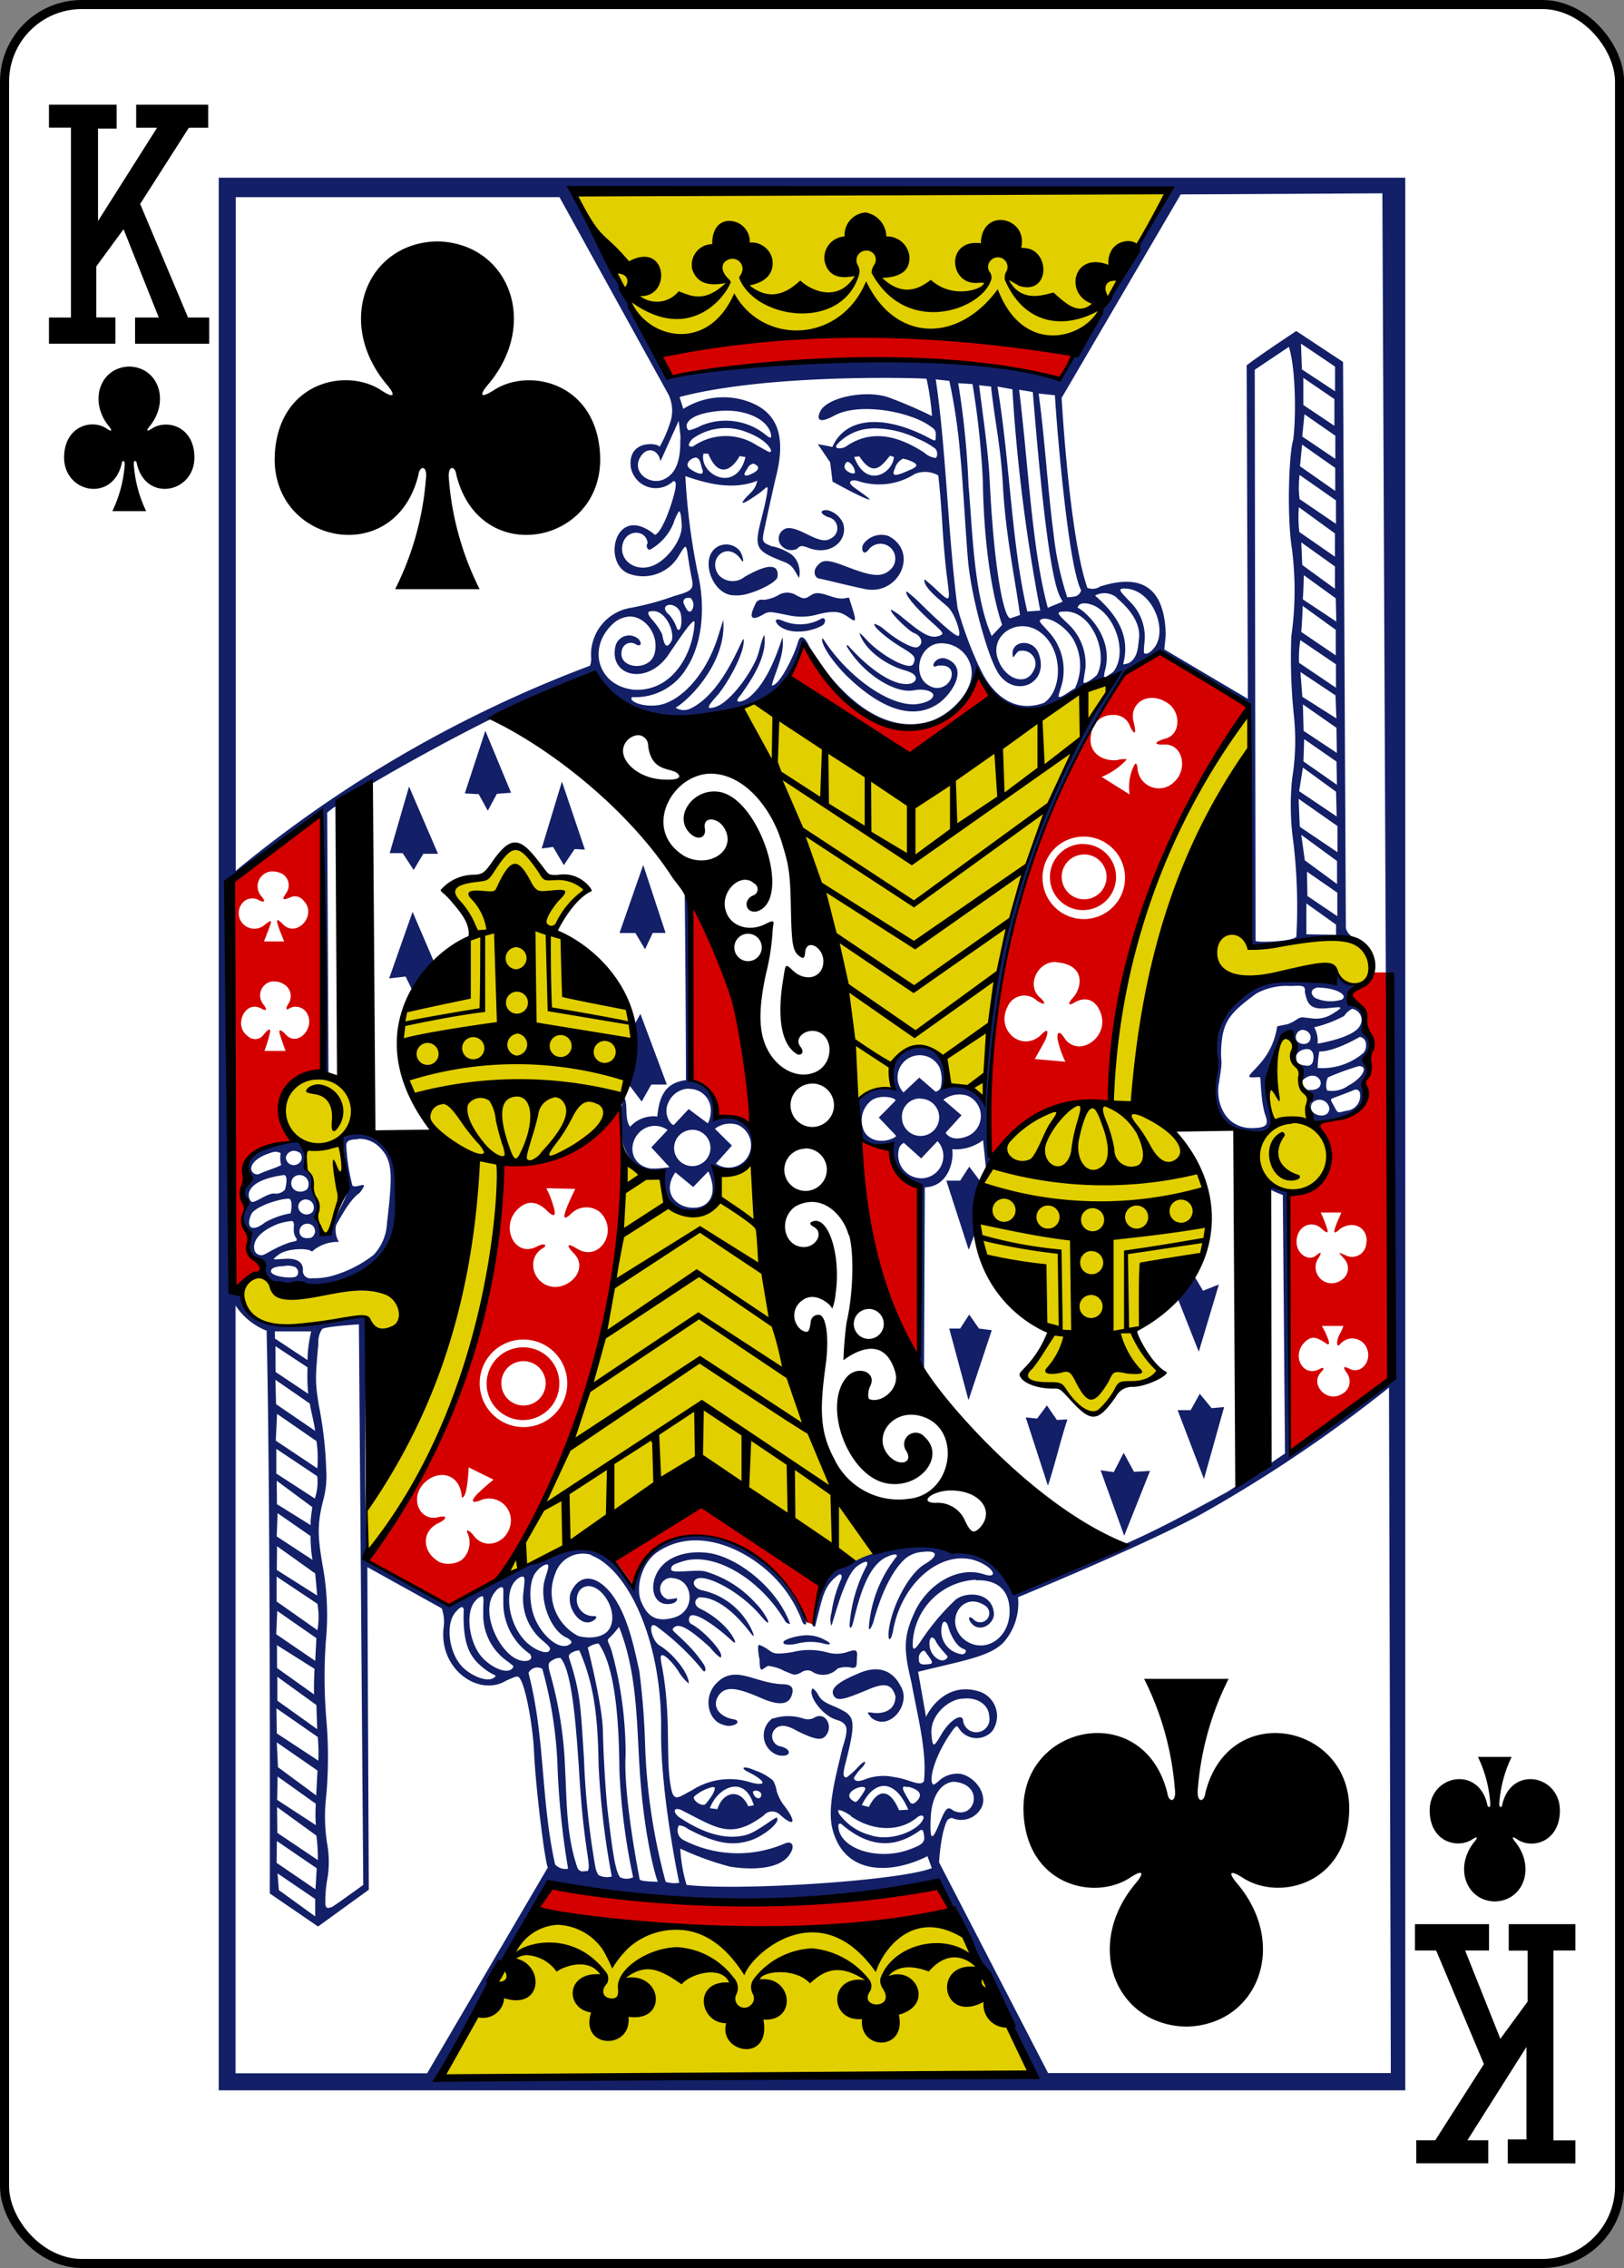 <svg id="Layer_1" data-name="Layer 1" xmlns="http://www.w3.org/2000/svg" viewBox="0 0 178.78 249.65"><rect x="0" y="0" width="178.78" height="249.65" fill="#808080" stroke="none"/><defs><style>.cls-1{fill:#fff;stroke:#000;stroke-width:1px;}.cls-2{fill:#e2cf00;}.cls-3{fill:#d40000;}.cls-4{fill:#131f67;}</style></defs><title>13_C</title><g id="g4922"><rect id="rect6355-6-85-3-64-3-5" class="cls-1" x="0.5" y="0.5" width="177.79" height="248.65" rx="8.5" ry="8.5"/><path id="path147-6-9-8-7-0-5-6-9-6-3" d="M164.87,209.6c3.13-.07,4.53-3.74,2.21-6.59-0.34-.42-0.37-0.65.24-0.25,1.56,1.09,4.55.37,4.7-2.95,0.19-4.09-5.3-5.27-6.33-.92-0.05.46-.41,0.45-0.33-0.2a14,14,0,0,1,1.35-5H163a14,14,0,0,1,1.35,5c0.09,0.65-.27.66-0.33,0.2-1-4.35-6.52-3.17-6.33.92,0.15,3.32,3.14,4,4.7,2.95,0.62-.4.58-0.16,0.24,0.25-2.32,2.85-.91,6.52,2.21,6.59h0Z" transform="translate(-0.3 -0.3)"/><path id="path147-6-9-8-7-4-5-62-08-0-2" d="M14.51,40.65c-3.13.07-4.53,3.74-2.21,6.59,0.34,0.42.37,0.65-.24,0.25-1.56-1.09-4.55-.37-4.7,2.95-0.19,4.09,5.3,5.27,6.33.92,0.05-.46.41-0.45,0.33,0.2a14,14,0,0,1-1.35,5h3.72a14,14,0,0,1-1.35-5c-0.09-.65.27-0.66,0.33-0.2,1,4.35,6.52,3.17,6.33-.92-0.15-3.32-3.14-4-4.7-2.95-0.62.4-.58,0.16-0.24-0.25,2.32-2.85.91-6.52-2.21-6.59h0Z" transform="translate(-0.3 -0.3)"/><path id="path39-7-2-1" d="M15.14,35.25h2.64L13.9,25.53l-3,4.1,0,5.61H13v2.89H5.69V35.25H8.11V14.35H5.69V11.83h7.45v2.62H11.09l0,10.18,6.5-10.27h-2.3V11.83h7.93v2.53H21.09l-5.36,8.39L21,35.25h2.33v2.89H15.17l0-2.9h0Z" transform="translate(-0.3 -0.3)"/><path id="path39-3-8-1-1" d="M164.23,215h-2.64l3.88,9.72,3-4.1,0-5.61h-2.08V212.1h7.34V215h-2.42v20.9h2.42v2.53h-7.45V235.8h2.06l0-10.18-6.5,10.27h2.3v2.53h-7.93v-2.53h2.09l5.36-8.39L158.4,215h-2.33V212.1h8.15l0,2.9h0Z" transform="translate(-0.3 -0.3)"/><g id="g5429-3-1-8"><g id="layer1-6-4-4-1"><g id="KC-7-1-9"><g id="g3440-6-4-8"><g id="g3454-7-1-1"><path id="path3450-5-0-3" class="cls-2" d="M129,21.49l-65.36.32,8.3,15.87c17-1.54,31.88-.17,47.39.34ZM84.35,77.29c-0.07.09-2.72,0.78-2.45,1.39,6.92,15,10,27.13,12.9,42.5A6.71,6.71,0,0,1,98.63,120c-1.17-5.71,6-6.42,6-.45,1.37,0.32,2.78.33,4,1.72a96,96,0,0,1,14.24-46.22c-8.79,3.51-21.69,12.26-21.69,12.26S90.47,82.87,84.35,77.29h0Zm53.43,1.79c-11.7,11.21-16.28,42.32-15.44,42.75-15.08-.51-19.65,16.27-6.58,25.31-0.52,1.75-1.79,3.18-2.78,4.73a10.56,10.56,0,0,0,4.29,1.11c1.12,1.33,2.21,2.87,3.43,3a22.39,22.39,0,0,0,3.34-3.12,23.38,23.38,0,0,0,4-1.34c-1.15-1.62-2.51-3.25-2.54-4.77,11.36-8.08,9.81-19.08-.44-24.71,3.05-18.51,7.5-30.34,12.67-38.75ZM57.21,93.39c-1.49.73-2.3,2.28-3.38,3.49a12,12,0,0,0-4.32,1.21s3.39,4.72,3.18,5c-11,7.26-10.9,17.88-.35,24.88,1.79,15.11-10.94,39-11.58,38.33l0,4.94c9.06-10,14.23-28,14.75-42.6,18.09-1.21,18.73-18.85,6.28-25.48-1-.89,3.13-5,3.13-5-1-1-2.77-1.15-4.29-1.27A18.17,18.17,0,0,0,57.21,93.39Zm76.5,12.2c2.56,5.74,11.9-1.25,13.52,1.8,1.32,1.73,4.18,1.91,4-1-0.54-2.89-2.42-3.53-9.9-2.27-2.84.48-4,.76-4-0.54C135.4,101.17,133.72,104.43,133.71,105.59Zm8.68,8.38c-2.1,0-2.45,8.27-2.42,10.76-6.07,9.68,12.46,8.58,4.44-2,0.28-1.38-1-3.62-1-4.62C142.76,118.06,142.47,114.32,142.38,114ZM33.93,126.44c-0.19,2.5,1.63,10.1,2.3,9.84,2.37-3.86,2.09-7.16,1.85-10.93C43.74,114.38,24.42,118.88,33.93,126.44Zm35.25,1.77c-0.84,16.16-4.77,32-13.66,45.77,7.65-3.6,15.08-8.24,22.27-12.22l16.8,10.49A6.62,6.62,0,0,0,96.89,171c-7.74-11.42-10.14-27.87-13.51-42.74a11.64,11.64,0,0,1-3.7,1.38c-0.17,5.16-5.54,6.83-6.63.1ZM28.64,140.82c-1.79.11-3.14,4.59,1.94,5.25,3.58,0.51,8.17-1.27,10.44-.44,2.65,4.26,5-2,1.48-3-3.8-1.1-11.53,1.77-12.39-.67A1.65,1.65,0,0,0,28.64,140.82Zm30.47,70L49,228.88l64.79-.39-8.47-17.23C105.44,211.07,77,214.67,59.11,210.82Z" transform="translate(-0.3 -0.3)"/><path id="path3446-6-3-4" class="cls-3" d="M72.94,39.41l1.28,2.35c15.18-2.52,27.13-2.92,42.83.14l1.43-2.45C104.15,36.85,89.54,35.77,72.94,39.41Zm14.31,35.4,13.24,8.65,9-6.44-1.64-2.43c-5.6,12.46-15.45,2.61-19.14-3.26C88.76,71.33,87.76,73.6,87.25,74.81ZM122.82,79a1.84,1.84,0,0,1,1.89,1.28c0.52,1.06.72,0.8,0.38-.53-0.53-2.09,1.67-3.46,3.75-2.06,1.5,1,1.43,3.45-.2,3.9-1.32.37-1.36,0.72-.2,0.66,2.08-.1,2.64,2.7,1.16,4.08a2.36,2.36,0,0,1-4.08-1.52c-0.09-.56-0.21-0.55-0.39-0.23a5.44,5.44,0,0,0-.47,3.17l-3.08-1.93a7.87,7.87,0,0,0,2.56-1.71,0.6,0.6,0,0,0,.18-0.24,2.73,2.73,0,0,0-1,.09c-1.86.2-3.29-1-2.91-2.79A2.33,2.33,0,0,1,122.82,79h0Zm-13.58,48.77c3.35-3.87,7.51-6.35,13.29-6,0.73-16.21,6.3-30.61,15.22-43.6l-9.81-6L124,74.61C114.94,88.22,108.75,105.36,109.24,127.77ZM35.72,89.9s-6.64,5-9.73,7.44L26.14,142l0.86,0.3a1.8,1.8,0,0,1,.32-1,4.44,4.44,0,0,1,1.13-.72c0.85-.31.89-0.89,0.09-1.38a1.88,1.88,0,0,1-.78-2,1.68,1.68,0,0,0-.27-1.33,2.33,2.33,0,0,1-.08-2.11,0.86,0.86,0,0,0-.12-0.94,2.47,2.47,0,0,1-.12-2,5,5,0,0,0,.15-1.33c0-1.78,1.42-3,4.11-3.33,1.05-.15,1.08-0.19.6-1.08-2.72-5,3.39-7.64,3.85-6.83Zm83.78,2.49a4.54,4.54,0,1,1-4.43,4.6A4.52,4.52,0,0,1,119.5,92.39Zm0,0.81a3.64,3.64,0,1,0,3.66,3.58A3.62,3.62,0,0,0,119.54,93.21Zm0.09,1.15a2.47,2.47,0,1,1-2.41,2.5A2.45,2.45,0,0,1,119.63,94.36ZM30.31,96.22a1.78,1.78,0,0,1,.58.09,1.46,1.46,0,0,1,.91,2.3c-0.48.74-.42,0.81,0.41,0.49a1.18,1.18,0,0,1,1.51.35c1.55,1.55-.76,4.16-2.28,2.58-0.75-.78-0.82-0.55-0.3.79,0.17,0.44.45,1.11,0.45,1.11l-2.23,0,0.51-1.32c0.39-1,.4-1.17-0.41-0.53a1.72,1.72,0,1,1-2.2-2.64,1.48,1.48,0,0,1,1.64,0q0.83,0.33.2-.46A1.64,1.64,0,0,1,30.31,96.22Zm46.18,4c-0.91,6-.12,14.39-0.13,18.88,2.42,0.46,2.44,2.13,2.81,4.19,1.17-.41,3.74,1.34,4.09,1.18C83.53,118.41,80.4,100.77,76.49,100.23Zm40.09,6c3.43,0.28,2.77,3,1.75,4-0.48.56-.39,0.82,0.14,0.49,1.45-.88,2.6-0.25,3.06,1.28,0.8,2.6-2.59,4.84-4.1,2.51-0.51-.79-0.82-0.61-0.7.22a11.33,11.33,0,0,0,.85,2.45l-3.37-.3s1-1.73,1.21-2.19c0.37-1,.18-1.22-0.54-0.44-2.1,1.94-5-.54-3.66-3.12a2,2,0,0,1,3.24-.67c0.9,0.59,1.09.34,0.29-.38-1.5-1.34-.19-4,1.83-3.87h0Zm-86.1,2.12h0.11a1.87,1.87,0,0,1,.89.26,1.51,1.51,0,0,1,.54,2.23c-0.3.47-.21,0.76,0.14,0.46a1.45,1.45,0,0,1,1.91.5c1,1.64-1,3.79-2.28,2.42-0.57-.6-0.79-0.63-0.72-0.23,0.19,0.74.67,2,.67,2l-2.33,0a15.23,15.23,0,0,0,.61-2c0.09-.54-0.13-0.46-0.68.18a1.13,1.13,0,0,1-1.72.22c-1.7-1.14-.34-4.05,1.43-3.07,0.61,0.34.7,0.14,0.22-.49a1.54,1.54,0,0,1,1.21-2.5h0Zm121-1c-3.77,3.93-2.59,1.61-.84,4.61,0,2,1.15,3.53.24,6.65a1.81,1.81,0,0,0-.16,1.51c-0.28,3.45-3,3.4-5.67,3.94,0.44,0,4.22,7-2.83,7.56l0.08,28.61,11-8.22,0-44.66h-1.82ZM68.62,122.42c-3.13,2-7.53,7.12-13.06,6A78.74,78.74,0,0,1,40.81,172,93.9,93.9,0,0,0,49.73,177,28.11,28.11,0,0,0,56,173.21C66,157.69,69.13,140.73,68.62,122.42Zm26,3.26c0.56,9.17,2,17.85,6.76,24.82L101.69,131c-1.68-.41-3.06-1.51-3.55-4.62Zm-34.15,5.41,3.16,0.08s-0.72,1.44-1,2.25c-0.38,1-.2,1.18.52,0.5a2.38,2.38,0,0,1,3.22-.18c2.09,2.11-.1,5.55-2.56,4-1.06-.65-1.23-0.43-0.39.48,1.63,1.53-.07,3.73-2,3.74A2.44,2.44,0,0,1,59,139.65a2.06,2.06,0,0,1,1-1.92c0.69-.39.2-0.65-0.55-0.24-2.45,1.33-4.09-2.09-2.24-4,1.07-1.12,2.19-1,3.28.05q1.14,1.12.81-.2a11.14,11.14,0,0,0-.84-2.22h0Zm85.23,2.68h2.26c-0.22.56-.51,1.14-0.69,1.7s-0.05.69,0.55,0.1c1.56-1.06,3.22,0,2.88,1.67a1.56,1.56,0,0,1-2.3,1.22c-1-.44-0.66-0.25-0.11.42a1.52,1.52,0,0,1-.38,2.36,1.77,1.77,0,0,1-2.56-2.31c0.6-.94.33-0.84-0.22-0.39-0.82.61-2.07-.25-2.09-1.45-0.09-1.72,1.62-2.68,2.83-1.47,0.58,0.49.72,0.43,0.46-.28A12.61,12.61,0,0,0,145.69,133.77Zm0.12,12.48,2.37,0a4.27,4.27,0,0,1-.4.88c-0.43.81-.36,1.66,0.08,1.08a1.73,1.73,0,0,1,2.89.48c0.61,1.37-.58,2.89-1.82,2.31-0.81-.37-0.86-0.29-0.33.49a1.55,1.55,0,0,1-.56,2.24c-1.66,1.07-3.66-1.07-2.27-2.44,0.37-.37.25-0.55-0.2-0.3-1.84,1-3.19-1.5-1.6-3,0.68-.63,1.19-0.58,2.31.19,0.35,0.24.41,0,.16-0.62A7.16,7.16,0,0,0,145.81,146.25Zm-88,1.5a4.82,4.82,0,1,1-4.71,4.89A4.8,4.8,0,0,1,57.8,147.75Zm0.05,0.86a4,4,0,1,0,4,3.9A3.94,3.94,0,0,0,57.85,148.61Zm0,1.52a2.44,2.44,0,1,1-2.38,2.47A2.42,2.42,0,0,1,57.9,150.13Zm-6,11.68,2.76,1.36s-1.3,1.07-1.82,1.62c-0.66.71-.62,1,0.28,0.7a2.4,2.4,0,0,1,3.45,2.11c0,2.39-2.76,3.54-4.1,1.73-0.4-.54-0.88-0.76-0.69-0.32a2.55,2.55,0,0,1-.62,3,2.72,2.72,0,0,1-2.38.27c-2-1.05-2.12-3.4-.19-4.32,1-.47,1-0.9,0-0.66-2,.5-3.14-1.92-1.71-3.59s4-1.4,4.27,1.21c0,0.46.36,0.13,0.5-.58A16.48,16.48,0,0,0,51.89,161.82Zm25.71,3.93s-10.1,5.8-9.79,6c0.06,0,2.24,3.13,2.24,3.13,5-11.46,17-2,18.93,3.88a5.43,5.43,0,0,0,.94.39c0-.41.88-4.48,0.88-4.48ZM61,208.06l-1.63,2.34c-0.56.24,25.18,4.64,45.48,0.17l-1.4-2.69c-16.54,4.26-42.71.48-42.45,0.18h0Z" transform="translate(-0.3 -0.3)"/><path id="path3444-9-5-7" class="cls-4" d="M24.38,19.86V230.39H155V19.86H24.38Zm39.16,1.63,65.58-.26L117,42.18c0.12-1.1-23.57-4.49-42.92-.36ZM26.23,22H61.89l12,21.73a4.12,4.12,0,0,1,.28,2.78,14,14,0,0,1-1.27,3c0-.45-3.47-0.9-3.17,2.13a2.79,2.79,0,0,0,4.69,1.62c0.31,0,.3.26,0.24,0.76-0.18,1.18-1.41,4.9-2.26,5.15-4.32-3.57-5.86,3-2.95,4.25A4.54,4.54,0,0,0,75,61.52c0.93-1.56.82-1.31,1.12,0.59,0.11,0.71.26,1.52,0.34,1.89,0.25,1.15,0,1.37-1.92,1.9a30.17,30.17,0,0,1-4.7,1.29,5.22,5.22,0,0,0-4.47,5.39,2.14,2.14,0,0,1-.12,1,136.51,136.51,0,0,0-39,22.58V22Zm81.86,51.68a42.31,42.31,0,0,1-2.37-6.42c-1.07-8.08-1.27-17.68-2.41-25.2l1.5,0.17A63.48,63.48,0,0,1,106,50.27c0.3,2.92.62,9,.87,11.77,0.38,4.14,2.23,10.77,3.38,12.44,1.87,2.73,5.64,1,4.38-2.28-0.65-1.68-3.18-1.41-2.83.34,0,0.31.24-.22,0.61-0.55a1.44,1.44,0,0,1,1.68,2.11c-0.8,1.77-3.16,1-3.94-1.27-0.94-2.66,2.22-4.65,4.57-3,2.63,1.81,2.63,6.39.52,7.83-3.56,1.31-6-1.31-7.14-4h0Zm8.8,3.37c-0.14-.09,0-0.36.18-1a6.23,6.23,0,0,0-1.34-6.22c-0.88-1-1.22-1.19-.75-1.37,1-.39,3.15,1.2,3.74,2.76a5.82,5.82,0,0,1-.09,4.85C118,76.39,117.15,77.13,116.89,77Zm2.68-1.65c0-.29.19-1.2,0.23-1.65a6.05,6.05,0,0,0-2-4.85c-1.19-1.15-1.3-1.27-.17-1.29,2.9,0,4.74,4.68,3.41,7C120.65,75,119.6,75.73,119.57,75.38Zm2.45-1.6c0.85-4-3-6.72-3.09-6.59,0.19-.9,1.73-0.38,2.25,0,2,1.32,3.07,4.78,1.88,6.75a1.28,1.28,0,0,1-.5.51c-0.4.26-.64,0.46-0.72,0.28a4,4,0,0,1,.18-0.91h0Zm-34-13.07c0.4-.4.52-0.41,1.3-0.12,2.43,0.93,4.37-.83,3.8-2.68a2.5,2.5,0,0,0-1.68-1.46c-0.92-.1-0.93.39,0.05,0.76a1.24,1.24,0,0,1,.27,2.34c-1.25.85-3.31-1.31-4.81-1.13a1.17,1.17,0,0,0-.77,1.73A1.46,1.46,0,0,0,88.05,60.71Zm-2.69-.26c-0.84-.39-1.16-0.39-1-1.32,0.11-.61,1-4.72,1.38-6.31,1.23-4.76.07-7.39-3.4-8.46a8.25,8.25,0,0,0-6.79.93L75.11,44c10.07-2.66,27.25-2.07,27.19-2a28.1,28.1,0,0,1,.6,4.1A49.24,49.24,0,0,0,98,44c-2.59-.8-6.68.08-7.4,1.58-0.41.85-.2,1.42,1.54,0.47,2.85-1.55,8.66-.37,10.71,1.27a0.85,0.85,0,0,1,.46.9c0,0.68.05,0.72-.88,0.21-4.88-2.52-9.06-2.23-10.5,1.08-0.33-.1-1.6-0.32-1.6-0.32l1.36,2,0.26,2.12s2.22,1.24,3.45,1.77,0.51,0-1-1.07c-1.09-.76-0.22-1,0.49-0.72a7.31,7.31,0,0,0,6.12-.82,2.93,2.93,0,0,1,2.58.16s0.24,1.86.47,5.73c0.11,1.83.33,4.23,0.46,5.21,0.38,3,.49,3.14-1.05,1.72a17.79,17.79,0,0,0-1.4-1.22c-0.2.92,2.09,2.54,2.62,3.09,0.81,0.84,1.46,3,1.13,3.13s-2.38-1.78-4.08-3.45a17,17,0,0,0-1.62-1.44c-0.35.24,1.08,1.87,2.43,3.09,1.57,1.43,1.75,1.55,1.22,1.77-1,.4-1.85-0.1-4.21-2.07a7,7,0,0,0-1.17-.79c-0.22.29,2,2.37,2.46,2.55,0.92,0.33,1.18,1.23.46,1.58-0.48.23-2.29-.76-3.73-2a3.08,3.08,0,0,0-1-.56c-0.29.19,1.33,1.6,2.87,2.53s1.75,1.14,1.37,1.91-3.67-1-5.33-2.91c-0.35-.4-0.63-0.57-0.56-0.44,0.72,2,3.1,3.47,4.87,4a3.82,3.82,0,0,1,1,.4c0.5,0.4.39,0.82-.15,1.06-1.89.53-4.86-1.77-7-4.18-0.25-.1-0.1.21,0,0.32,1.77,2.86,5.17,5,7.22,4.63,1.2-.24,2.16.13,2.17,0.53s-0.65.86-1.94,1c-2.91.21-7.46-3-10.11-7.1-0.08-.13-0.18-0.17-0.19-0.1-0.07.87,1.58,3,2.85,4.21,3.77,3.61,7.33,4.84,10.11,2.8,1.57-1.23,3.08-3.9.75-4.8-1.24-.47-2,1.24-1,0.75,1.39-.17,1.7.57,1.52,1.27a1.63,1.63,0,0,1-2.49.89c-1.67-.91-1.31-4,0.84-4.58a3.32,3.32,0,0,1,3.86,2.77c0.35,2.45-2.39,5.11-4.59,5.77-7.5,2.25-13.35-8.26-13.38-8.5-0.38-.73-0.83-1.12-1.11-0.27-0.31,1.23-2,4.85-2.9,4.83,0.28-1.28,1.47-3.42,1.18-5.3C85.91,72,84.86,75.29,82.84,77c-0.52.48-2.06,1-1-.19,1.28-1.81,2.94-4.29,2.6-6.61-0.34.52-.52,1.84-0.91,2.72-1,2.19-3.09,4.78-4.48,5.2-1,.31-0.94,0,0.12-1.16s3.14-4.74,3-6.26c-0.06-.67-2.08,5.82-5.88,7.6a1.67,1.67,0,0,1-1.61-.1c1.5-.87,5.63-5,5.24-9.65l-0.55,1.73C78,74.77,75,77.7,72.61,77.94c-1.87.19-3.18-.57-2.71-0.91a6.54,6.54,0,0,0,6-3.22c1.58-2.43,2.17-6.33,1.21-10.45a71.1,71.1,0,0,1-1.36-10.65c2.66,0.92,5.33,1.53,7.92.51-0.26,1.07-.69,1.2-1.38,2-0.5.59-.33,0.73,1.61-0.65,0.56-.4.77-0.72,0.87-0.62s-0.09,1.27-.65,3.46c-0.84,3.27-.62,3.51,2.49,4.74a2.15,2.15,0,0,1,1,.7c0.1,0.11.61,1,.65,1.08a2.58,2.58,0,0,0,0-1.21,2.38,2.38,0,0,0-.86-1.41,6.35,6.35,0,0,0-2.06-.88h0Zm58.78,42.67,0-3.4,3.27,2.34,0,1.12Zm-5.59.74L138.43,41l3.76-2.52c0.78,2.49.78,7.83,0.48,10.21-0.49,1.55-.71,8.44-0.15,12a35.8,35.8,0,0,1-.06,9.63,61.7,61.7,0,0,0,.27,8.67,26,26,0,0,1-.18,7,28.72,28.72,0,0,0,.13,7,59.88,59.88,0,0,1,.33,10.42C142.49,104,138.27,104.06,138.55,103.85Zm5-65.75s2.53,1.68,3.75,2.53l0,2.71-3.65-2.41ZM105.8,42.48l1.56,0.1A92,92,0,0,1,108.5,53.3c0.08,5.75.78,11.81,2.12,15.79l-1.15,1.22c-2-4.55-2.11-11.74-2.55-16.6a92.87,92.87,0,0,0-1.13-11.22h0Zm38-.57,3.4,2.32,0,2.94-3.42-2.29v-3Zm-35.77.79,1.37,0.15c0.42,3.88,1.06,6.52,1.3,10.8C111,59.18,112,63.72,112.59,68l-1,.34c-0.69.32-1.83-4.79-2.34-15.14-0.15-3.13-.68-6.66-1.17-10.55h0Zm2.08,0.15,1.64,0.3a190,190,0,0,0,3.07,24.36l-1.43.1c-1.77-7.56-1.88-16.31-3.28-24.75h0Zm2.37,0.35L114,43.45c1.81,22.49,2.93,22.2,3.28,23.08l-1.63.67c-1.76-6.46-2.12-15.57-3.16-24h0Zm6.84,22.09c-0.26.76-.87,0.69-1.53,0.76a33.93,33.93,0,0,1-1.5-6.94c-0.69-5.3-.94-10.26-1.65-15.49l1.8,0.19c-0.06,0,1.28,18.44,2.88,21.48h0ZM80.68,45.51C83,45.63,85,46.7,85.2,48.27c0,0.35-.24.18-0.56-0.07a7,7,0,0,0-7.15-1.05,5.26,5.26,0,0,1-1.38.52A0.64,0.64,0,0,1,76,46.82C76.63,45.72,79.5,45.45,80.68,45.51Zm-5.49,3.15c0.05,2.48-.55,3.84-1.83,4.41-1.55.69-3.55-.79-2.58-2.44,0.73-1.25,2-.87,2.23.44l2-4.44s0.2,1.41.21,2h0Zm72.11-.4,0,2.55-3.64-2.46,0.24-2.45Zm-64.63-.33c1.79,0.72,2.45,1.59,2.52,2-0.1.29-.28,0.09-1.59-0.62a6.23,6.23,0,0,0-7,.13c-0.58.11-.64-0.21-0.06-0.84A6.21,6.21,0,0,1,82.67,47.94Zm13.63-.48a10.94,10.94,0,0,1,5.06,1.16,8.49,8.49,0,0,1,1.8,1c0.37,0.19.4,1,.13,1.1a2.21,2.21,0,0,1-1.22-.57c-3.79-2.48-6.51-2.18-8.71-.65a1.51,1.51,0,0,1-.65.16c-0.42,0-.44-0.2-0.26-0.43a5.46,5.46,0,0,1,3.85-1.76h0Zm47.34,1.79,3.65,2.57v2.53l-3.88-2.72Zm-65.9,1,0.53,0c1.24,3,2.8,1.47,3.45.26l0.65,0.11c-1,4.07-5.15,1.94-4.63-.38h0Zm-0.91.41c0.6,0.07.58,0.76,0.77,1.26,0.42,1.12-1.18.17-1.45-.1C75.68,51.35,76.34,50.73,76.83,50.68Zm18.07-.12c1.57,2.42,2.48,1,3.38-.07l0.43,0.14c-0.11,1.74-3,3.59-4.38,0Zm4.84,0.27a3.11,3.11,0,0,1,.82.25c0.86,0.35.82,0.61-.14,1-1.52.68-2.05,0.77-1.6-.19a1.73,1.73,0,0,1,.92-1.09h0Zm-6,.37a1.46,1.46,0,0,1,.68,1.11c0,0.36-1.16-.05-1.16-0.63C93.32,51.32,93.52,51,93.76,51.2Zm-10.55.14c0.78,0.29.69,0.67,0.14,1-1,.55-1.4.44-0.76-0.42A0.91,0.91,0,0,1,83.21,51.34Zm60.18,1.27,4,2.8,0,2.58-4-2.72a10.29,10.29,0,0,1,0-2.66h0Zm-68.33,4c0.19,0,.26.63,0.31,1.54,0.07,1.52-1.46,3.64-3,4.37-1.87.88-3.87-.35-3.53-2.18s2.68-1.75,2.77-.2a0.46,0.46,0,0,0,.22.72,5.83,5.83,0,0,0,2.63-2.93A5.79,5.79,0,0,1,75,56.64,0.13,0.13,0,0,1,75.07,56.6Zm68.22-.47,4,2.91,0,2.56-3.92-2.72a13.5,13.5,0,0,1-.05-2.75h0ZM95.35,60.18c-0.3.51-.05,1.41,0.56,0.64a1.63,1.63,0,0,1,2.63,1.94c-1.11,1.33-2.47.9-5.35-.2-2.1-.81-2.43-0.53-2.94.05S90,64,90.59,64c1.7,0.39,3.17.77,4.93,1.14,3.72,0.77,6-4.06,2.59-5.84A2.46,2.46,0,0,0,95.35,60.18Zm-16.4.56c-1.45,1.31-.26,4.76,1.87,5.07a4.58,4.58,0,0,0,1.87-.17c1.49-.43,3.14-1.33,3.2-1.84,0.31-2.36-3.17-.24-3.63,0a2.07,2.07,0,0,1-2.84-.21c-1.32-1.8,1-3.86,2.48-1.66,0.36,0.56.23-.39-0.16-1A1.94,1.94,0,0,0,78.95,60.73Zm64.6-.74,3.71,2.65,0,2.46-3.6-2.62Zm0.28,3.61,3.52,2.55,0.06,2.56-3.69-2.45c0.07-.92.09-1.79,0.11-2.66h0Zm-19.72,1.47c3.09,0.05,4.84,4.66,3.21,6.58-0.49.57-.87,0.72-1.09,0.51a7.72,7.72,0,0,1,.06-1.14,5.42,5.42,0,0,0-1.64-4.54C123.64,65.41,123.25,65.09,124.11,65.07ZM86,65.8a3.88,3.88,0,0,1-1.68.53,0.72,0.72,0,0,0-.88.51c-0.71,1.43-.49,1.89.91,1.08,0.67-.39.9-0.25,2.68,0.09a6.67,6.67,0,0,0,3.26-.07c1.39-.36,2.22-0.39,2.93,0s1.19,0.92,1.2.49-0.52-1.82-.62-2.25c0-.21-0.4,0-0.72,0-1.15.08-2.53-1-3.42-.41-0.71.44-.81,0.56-1.79,0A1.88,1.88,0,0,0,86,65.8Zm37.24,0.32c2.09,1.76,2.63,3.33,2.43,4.62-0.1.93-.17,2-1.08,2.53a2.46,2.46,0,0,1-.65.16c0.7-2.65-.13-5-3.09-7.57A2.12,2.12,0,0,1,123.28,66.12Zm-47.22,0a1,1,0,0,1,.3,0,1.09,1.09,0,0,1,.13,1.38c-0.29.3-.52,0.05-0.85-0.71A0.44,0.44,0,0,1,76.05,66.12Zm-1.93.75a1.32,1.32,0,0,1,1.19,1.25c0.11,0.48,0,1.91-.44,1.41A4.51,4.51,0,0,0,74,68C73.29,67.43,73.36,66.88,74.12,66.87ZM72,67.58a2.3,2.3,0,0,1,.43,0c1.19,0.2,2.11,2.12,1.83,3.21-0.63,1.17-.87.38-1.07-0.68a6.5,6.5,0,0,0-1-1.48C71.58,67.92,71.48,67.59,72,67.58ZM143.72,67l3.63,2.63v2.81l-3.8-2.58c0.08-1,.13-1.93.16-2.86h0ZM69.61,68.16c1.78,0,3.3,2.09,2.74,4.11s-4.16,1.65-3.58-.44a1,1,0,0,1,1.41-.67c0.88,0.54.78-.34,0.22-0.66a1.55,1.55,0,0,0-2.31.79c-0.92,3.43,3.44,4.59,5.82,1.05,0.87-1.29,1.81-2.68,2.33-3.27s0.57-.47.49,0.21c-0.3,3.18-2.5,7.16-6.62,6.94-4-.38-5.26-4.68-2.23-7.35A3,3,0,0,1,69.61,68.16Zm21.23,0.17a4.74,4.74,0,0,1-4.24.35c-1.07-.47-1.05,0-0.59.46,1.34,1.15,3.78.63,4.82,0,0.34-.21.45-0.82,0-0.79h0Zm56.53,5.09V76l-4.06-2.74a11.67,11.67,0,0,1,.14-2.5Zm-3.91.85,3.86,2.57,0.1,2.54L143.67,77Zm0.27,3.56,3.69,2.58,0.05,2.77-3.66-2.43Zm-90,2.91-2.26,6.89L53,87.72l1,1.82,1-1.86,1.56-.12Zm90.14,0.92,3.56,2.47,0.05,2.56-3.69-2.58Zm-0.14,3.13,3.65,2.66,0.07,2.72-4.13-2.78ZM62.16,86.33L59.93,93.7l1.26-.17,1.18,2,1.19-1.77,1.13,0.06Zm-16.83.55L43.2,94.21h1.43l1.21,1.85,1.06-1.78,1.62,0Zm97.93,1.35,4.28,3,0,2.88-4.15-2.8Zm4.23,6.85,0,2.53L143.94,95l-0.39-2.81Zm-76.38.43L68.5,103l1.75,0,1.06,1.79,0.85-1.8h1.41Zm73.07,0.74,3.34,2.31,0,2.59-3.29-2.22ZM80.87,126.4L79,124.55a2.73,2.73,0,0,1,2.53-.43,2.46,2.46,0,1,1-2.42,4.26Zm-1.69-3a3.9,3.9,0,0,0-2.68-4.16s-0.21-18.07-.18-18.61c0,0.08-.32-2-0.35-2.08h0l-0.3-.08c0.05,1.83.17,20.61,0.14,20.73-2.3.27-2.95,1.84-3.15,4a3.47,3.47,0,0,0-3,1.14C69,123.33,69.49,122,69,121c-1.59,5.62,1.5,9,4.21,8.67,0.43,5.39,6.32,6.37,6.12-.17C86.41,129.09,84,122.48,79.18,123.35ZM45.72,100.67L43.14,108l1.81-.21,0.66,1.35c2.9-2.57,4.36,1.4,2.88-2Zm98,13a0.91,0.91,0,0,1,.86.69c0.06,1.23-1.58,1-1.63.18A0.84,0.84,0,0,1,143.73,113.65Zm1.07,8a1.09,1.09,0,0,1,1.85.63c0,0.78-.87,1-1.57.6a0.81,0.81,0,0,1-.28-1.23h0Zm0.1,2.17c3.88,0.3,6.76-2.36,5.53-4.27,1-1.32.19-2.08,0.48-2.84a2.39,2.39,0,0,0-.07-2.69c-0.17-2.46-.88-2.77-1.93-4.08-0.32-.38.74-0.75,1.14-1.4-1.24.33-1.9-.3-2.57-1.14-7.18.34-13.63,0.84-13.38,10.67-1,4.17.72,7.89,5.73,6.74,1.1-1,.37-2.42.24-3.11a8.57,8.57,0,0,1,.2-4c0.43-2.75,2.42-5.3,2.64-1a1.2,1.2,0,0,1,.76-0.84c1.38-.5,1.37.9,1.09,1.47a0.65,0.65,0,0,1-.73.23,1.39,1.39,0,0,1-.93-0.35c-0.11.45,0.73,1.28,0.64,1.7s-0.18.37,0.18,0.1c1.73-1.25,2.81,1.54.31,1.22C145.45,120.89,143.63,122.84,144.91,123.83Zm-2.56-15c1.36-.07,1.69-0.08,1.62.64,0.26,1.33.59,1.95,2.31,1.81s2.28-.34.54,0.72a3.4,3.4,0,0,1-2.21.37c-1.05-.1-1-0.2-1.57.16a3.72,3.72,0,0,1-1,.5l-1.12.23a7.91,7.91,0,0,1-1.87,4.09c-1.2,1.38-1.81,1.62-.34,1.51,0.54,0,.26-0.24.5,2a11.82,11.82,0,0,0,.34,2c0.38,1,.43,1.52-1,1.59-3.63.28-4.48-3.29-4-5.11,0-.29.21-1.24,0.24-2,0-.41-0.06-0.76-0.05-1.18,0.08-3.4.88-4.29,3.87-6.5A7,7,0,0,1,142.35,108.83Zm3.19,0.18c1.68,0,3.3.78,2.49,1.31a4.15,4.15,0,0,1-2.93-.18C144.42,109.66,144.67,109,145.54,109ZM70.8,111.9l-0.66,1.19a12.39,12.39,0,0,1-.57,6.65l1.37,1.81L72,119.68l1.71,0Zm78.37-.55a1.23,1.23,0,0,1,.85,1.83c-0.61,1.35-4.67,2-4.67,2a3.12,3.12,0,0,0-.37-1.8,13.84,13.84,0,0,0,3.28-1.24,2.44,2.44,0,0,1,.91-0.81h0Zm0.8,3.08a0.82,0.82,0,0,1,.71.88,1.19,1.19,0,0,1-.32.92,7,7,0,0,1-5,1.63,10.13,10.13,0,0,1,.18-1.82C147,116.08,149.3,114.84,150,114.43Zm-41.31,7c-1.38-2-4.46-1.72-4.13-1.58,0-1.73-.27-4.1-2.87-4.35s-4,3.29-3,4.76c-1.62-.68-4,1-4,1.18-0.21,0-2.06,4.95,3.55,5.2a5.69,5.69,0,0,0,3.18,4.42l0,19,0.63,0.86L102.11,131c2.87-.13,3.22-3.44,3-4.2a5,5,0,0,0,3.41-1l0.34,3.25a3.43,3.43,0,0,0,.52-1.76c-1.25-18.69,5.45-38.91,14.25-52a5.67,5.67,0,0,1,.85-1.21c2.14-1.17,3.5-2,3.5-2,3.54,1.72,9.85,5.86,9.85,5.86l0.1,26.64c-0.1-.26,11.77-1.34,11.59-1a1.66,1.66,0,0,1-1.06-1.11l-0.31-62.33L143,36.74s-4.27,2.82-5.46,3.78l0.13,36.7-9.2-5.44s0.15-1.3.16-1.72c-0.15-5-2.58-6.69-7.22-5.2A1.48,1.48,0,0,1,120,65c-2-5.76-2.83-20.9-2.83-20.9L130.28,21.7l22.2-.12,0.38,85.5,0.8,44.81-11.33,8.33-0.17-28.71a14.35,14.35,0,0,0-2-.84,0.29,0.29,0,0,0-.08.53,10.5,10.5,0,0,0,1.44.64l0.24,28.45s-4.4,3-6.37,4.24c-3.68,2-7.31,4-11.11,5.67s-12,5.09-12,5.09c-0.72-2.39-7.8-8-15.77-4a10.47,10.47,0,0,0-2.24.94c-3,.56-4,3.83-4.49,7,0,0.13.24,0.1,0.25,0.11s0.72-3.06,1-3.64a4.2,4.2,0,0,1,1.71-2.12c0.18,0,.33.25,0.09,0.69a13.56,13.56,0,0,0-1,3.58,2.29,2.29,0,0,0,0,1.43s0.71-2.35,1-3.19c0.8-2.19,1.3-3.09,2.07-3.56s1-.41.82,0.1a16.33,16.33,0,0,0-1.89,6.51c0,0.49.21,0.5,0.4-.31,0.64-2.58,1.52-6.07,3.6-7.11,0.89-.41,1.28-0.39,1.19-0.1a14.13,14.13,0,0,0-3.07,7.8c0,0.38.16,0.3,0.48-.52,0.84-3.12,2.08-5.76,3.56-7.06a3.29,3.29,0,0,1,1.84-.71c1.75-.22,1.81.44,0.29,1.33-1.74,1-3.74,4.73-4,7.52-0.08,1,.26,1.07.5-0.22,1-5.54,5.73-9.2,9.51-7.51,1.7,0.76,2,1.82.53,1.35-3-1-6.31,1.18-7.68,4.17-1.24,2.7-1.21,4.11-.34,7.73,0.59,3.34,1.75,7.6,1.37,10.87-0.41.64-1.71-.26-3.24-0.45a5.7,5.7,0,0,0-3,.15c-0.84.33-1.32,0.41-1.48-.05a5.94,5.94,0,0,1,1-1.26c0.5-.64.21-0.74-0.49,0a8,8,0,0,1-1.28,1.17c-0.44.09-.46-0.41-0.1-1.7,1.26-5,.92-5.07-1.23-6.08-2.13-.82-1.46-1.23-2.4-2-0.67.53,0.87,2.93,2.61,3.46,1.42,0.43,1.25,1.16.63,3.14-0.63,2.76-1.71,6.42-1.09,8.87,1.31,5.15,6.49,5,10.46,3l0.48,1.31c-3.36,1.37-21.05,2.54-27,1.85a16.87,16.87,0,0,1-.69-4,31.6,31.6,0,0,0,5.52,2c2.3,0.36,5.83.38,6.74-1.75,0.28-.63,0-1.15-0.8-0.79a13,13,0,0,1-11.09-.39,1.18,1.18,0,0,1-.52-1.63,2,2,0,0,1,1.06.44c3,1.55,4.72,1.85,6.7,1.26,1.51-.45,3.54-2.09,3-2.56-0.51.18-2.2,1.61-3.36,1.92-2.4.64-5-.34-7.44-2-0.77-.67-0.42-1.16.52-0.63,3.73,1.89,5.28,3.15,8.85.49a1.21,1.21,0,0,1,1.71-.16c1.85,1.67,1.85.73,0.49-1a5,5,0,0,1-.77-1.54,3.28,3.28,0,0,0-.41-1.16,5.93,5.93,0,0,0-2-1.11c-1.25-.56-1.67-0.29-0.74.17,1.62,0.8,2.4,1.65.4,1.19a7.63,7.63,0,0,0-6.58.84c-1.35.66-1.95,1.38-2.27-.13-0.67-3.14,0-7.4-.91-12.88-0.17-1-.38-1.71-0.16-1.85s1,0.49,1.83,1.71a5.1,5.1,0,0,0,1.17,1.4c0-1.16-1.76-3.34-3.23-4.2-0.81-.47-1.36-2.65-0.43-2.17A27.42,27.42,0,0,1,77.54,184c0.33,0.55.61,0.2,0.26-.45a14.38,14.38,0,0,0-1.94-2.36c-1.51-1.49-1.68-1.42-1.39-1.72,0.57-.6,1.8.17,4,2.17,0.56,0.71,1.3,1.36,1.21,1,0.22-.56-2-2.93-3.27-3.57a0.54,0.54,0,0,1-.25-0.61c0.12-1.12,2.64.53,4.72,2.45,0.78,0.72.13-.64-0.77-1.56a9.58,9.58,0,0,0-2.64-1.93c-0.77-.32-0.82-1-0.21-1.29,2.09-.09,4.25,2.07,5.54,3.76,0.36,0.47.68,0.82,0.31-.06a7.9,7.9,0,0,0-5.39-4.45c-1.4-.25-1.36-1.52-0.05-1.37s3.8,1.47,5.81,3.51c0.58,0.59,1.56,1.93,1.36,1.15a7,7,0,0,0-1.33-1.87,12,12,0,0,0-5.56-3.52c-0.94-.27-3.74.28-3.76-0.21s0.29-.58,1.19-0.88c3.46-1.16,8.53,1.84,11.3,6.46a0.67,0.67,0,0,0,.6.4c-1.34-3.77-5.5-7.19-8.8-7.78-2.25-.36-4.52.22-5.6,1.75-1.21,1.72-.74,4,1.08,3.84,1-.09.88-0.64,0.86-0.65a7.44,7.44,0,0,1-1,.13,1.2,1.2,0,0,1,.71-2.3c2.1,0.26,2.39,3.6,0,4.3-2.16.65-3-.35-3.55-1.53-0.87-1.73.06-4.53,1.59-5.6,4.28-3,9.69-.49,12.74,2.49a13.7,13.7,0,0,1,3.31,5.11c0.18,0.44.56,0.39,0.38-.06-4.3-11.09-17.15-12.38-19-3.77-3.11-4.92-5.83-5.27-10-3.12-4.25,1.77-6.34,3.22-10.28,5.08l-8.92-4.83c-0.53-8.94-.23-17.91-0.19-26.86,0-.21-1.93.14-5.19,0.66-8.67,1.75-7.92-2.94-9.06-3.18-0.61-.12-0.56.14-0.73-16.36,0-4.79-.14-13.22-0.21-18.73s-0.09-10.09,0-10.19a6.45,6.45,0,0,1,1.1-.92c2.11-1.51,3.3-2.42,7.92-6a12.53,12.53,0,0,1,1.31-.94c0.53,9.91.05,20.33,0.32,28.85h0.39L36.32,89.86C35.52,89.65,54.54,78.42,65,74.77a1.47,1.47,0,0,1,.68.15c6,7.4,21.73,5.16,23-3.85,2.61,5.49,14.07,16.17,19.3,3.3,0,0,1.9,3.7,3.53,3.94,3.66,0.49,4.07-.09,12.12-4a88.71,88.71,0,0,0-14.94,47.12h0Zm-4.89-3.52a3.87,3.87,0,0,1,.1,2.06,0.71,0.71,0,0,1-.59.49l-1.78-1.54-1.74,1.63A2.44,2.44,0,1,1,103.77,117.88Zm46.08-.25c1.14-.07.55,1.25-1.14,2.15a3,3,0,0,1-2.32.52,1.93,1.93,0,0,1,.1-1.44,30,30,0,0,1,3.36-1.23h0Zm-73.71,2.5a2.35,2.35,0,0,1,2.41,2.49,3.14,3.14,0,0,1-.32,1.31l-2.12-1.58-1.62,1.74c-0.28.1-1.27-1.15-.59-2.51A2.53,2.53,0,0,1,76.14,120.13Zm30.63,0.74a2.42,2.42,0,0,1,.36,4.3c-0.82.46-2.12,0.72-2.73-.21l1.75-1.93-2-1.71a3,3,0,0,1,2.63-.45h0Zm42.77-.66a0.43,0.43,0,0,1,.47.41,1.63,1.63,0,0,1-1.48,1.91c-1,.24-0.92.36-1.4-0.55-0.38-.72-0.48-0.69.11-0.91S148.72,120.55,149.54,120.21Zm-50.68,1.23s-1.26,1.3-1.82,1.84l1.9,2c0.09,0.24-2.19,1.29-3.4-.29a2.76,2.76,0,0,1,.77-3.64C97.44,120.68,99.07,121.24,98.86,121.44Zm2.73-.23a2.05,2.05,0,1,1-2,2.08A2,2,0,0,1,101.58,121.21Zm-27.8,3.45L72,126.6l2,2.17a10,10,0,0,1-2.12.15c-2.69-.51-2.42-3.69-0.35-4.53A2.41,2.41,0,0,1,73.78,124.67ZM38,125.32s0.36,4.08.69,5.48c-0.22,1.59-1.24,2.68-1.69,4.31-0.24.73-1.16,1.7-1.34,0.68-0.66-1.27,0-2.83-.58-3.73a7.12,7.12,0,0,1-.38-2.21,2.19,2.19,0,0,1-.68-1.71c-0.11-2.89-.82-2.31-2.09-2.08C27,126.5,27,129.36,27.28,133c-0.7,3.41.59,2.6,0.55,3.21-0.07,1,.09,2.33.38,2.48,1.76,2,1.84,3.44,4.13,3.09,3.87,0.3,10-.28,11.34-5C44.5,130,44.76,123.66,38,125.32Zm38.44-.66a2,2,0,1,1-1.93,2A2,2,0,0,1,76.41,124.67Zm-36.75,1a3.13,3.13,0,0,1,2.3.83c1.52,1.47,1.58,2.8.91,8.45a5.44,5.44,0,0,1-1.48,3.5,13.3,13.3,0,0,1-4.78,2.36,7.72,7.72,0,0,1-2,.2,0.83,0.83,0,0,1-1-.76c0.13-1.32-1.2-1.44-2-1.37-1.37.06-1.51,0.2-.66-0.47s3.23-.78,3.66-0.33A4.26,4.26,0,0,1,37.61,137a2.49,2.49,0,0,1-.3-1.87c0.58-1,1.56-2.85,2.59-3.53,1-1.34.15-.73-0.48-0.71-0.36,0-.33-0.11-0.39-0.35a22.5,22.5,0,0,1-.61-4.16C38.41,125.82,38.93,125.72,39.66,125.71Zm-6.47,1.45a0.77,0.77,0,0,1,0,1.22,0.87,0.87,0,0,1-1.45-.61A0.9,0.9,0,0,1,33.19,127.15ZM101.72,130a2.57,2.57,0,0,1-2.38-3.47c0.34-.48.49-0.41,0.49-0.41l1.88,1.69,1.8-1.9A2.44,2.44,0,0,1,101.72,130Zm-70.53-2.75a3.21,3.21,0,0,0,.06,1.29c-0.33.23-1.72,0.65-2.46,1a0.65,0.65,0,0,1-.82-0.76c0.2-.84,1.41-1.38,2.3-1.64A1.13,1.13,0,0,1,31.19,127.23Zm0.31,2.39c0.5-.06.35,1,0.17,1.61a1.33,1.33,0,0,1-1.24.42c-0.88.05-2,1.07-2.46,0.91a1.12,1.12,0,0,1-.29-0.76c0.1-1.47,2.53-2,3.82-2.17h0Zm2.65,1.53a1.17,1.17,0,0,1-1.16.24,0.91,0.91,0,0,1-.2-1.64A1,1,0,0,1,34.14,131.15ZM107,128.72l-1,1.54-1.52,0,2.46,7.61,1.14-3c0.15-1.37.33-2.73,0.47-4.1Zm-32.33.64,1.94,1.6,1.67-1.72c1.24,2.79-.19,4.07-1.71,4C74.86,133.24,73.08,131.64,74.64,129.36ZM32,132.25c0.62-.12.35,1.56,0.27,1.61a8.85,8.85,0,0,0-2.8,1c-1.52,1.2-2.17.47-1.46-1C28.65,133,31.1,132.26,32,132.25Zm1.93,0.08a0.88,0.88,0,0,1,.74,1.41,0.92,0.92,0,0,1-1.54-.61A0.82,0.82,0,0,1,33.91,132.33Zm-1,4.26c0.09,0.39,0,.27-0.75.48a11.15,11.15,0,0,0-1.65.71c-0.94.48-1.21,0.74-1.54,0.68a0.8,0.8,0,0,1-.65-0.45c-0.33-1.09.55-2.19,2.59-3a7.93,7.93,0,0,1,1.44-.31C33,134.75,32.3,135.82,32.92,136.59ZM34.12,135a0.82,0.82,0,0,1,.43,1.54C32.83,136.94,33,135,34.12,135Zm-1.22,4.87a0.61,0.61,0,0,1,0,.94c-0.57.28-2.76,0-2.77-.58,0-.41.72-0.55,1.4-0.56A2.11,2.11,0,0,1,32.9,139.82Zm98.75,0.68-1.8,2.43,2.42,6.11,2.21-7.4-1.74.69Zm-102,6.28C30.1,165.6,30,208.72,30,208.72l5.31,3.64,5.59-4.05c-0.06-13.57-.11-22.94-0.16-35.51l8.19,4.54a4.34,4.34,0,0,1,.21,2.06c-0.57,4.69,3.93,7.73,6.91,5.88,1.15-.49,1.24-0.57,1.49-0.21,0.67,1,1.43,5.33,1.55,8.09,0.19,4.15,1.27,12.62,1.53,12.68L47.32,228.52H26.23V144a7.22,7.22,0,0,0,3.46,2.79h0ZM107,145l-1,1.54H104.8l2.12,7.88,2.56-7.7-1.41-.18ZM40.29,207.78s-2.59,1.88-3.42,2.42c-0.44.16-.65,0.2-0.75-0.22a14,14,0,0,1,.26-3.11,11.36,11.36,0,0,0-.08-3.71,19.21,19.21,0,0,1-.08-5.25,48.08,48.08,0,0,0,0-8.42,55.69,55.69,0,0,1-.05-8.52,30.43,30.43,0,0,0-.22-7.59c-0.67-3.77-.79-5.07-0.08-7.91a9.94,9.94,0,0,0,.34-3.41,42.43,42.43,0,0,0-.8-7c-0.4-2.52-.43-2.87-0.06-6.86a2.5,2.5,0,0,1,.41-1.6c0.35-.3,4.05-0.52,4.05-0.52Zm-9.73-60.93,4,0a14.59,14.59,0,0,0-.41,3.16l-3.58-2.37Zm0.06,1.63,3.54,2.33a20.5,20.5,0,0,0,.07,2.91l-3.59-2.4Zm0,3.7,3.79,2.62c0.15,1,.46,2,0.58,3l-4.3-2.94Zm122.59,1,0.2,75.31H115.68l-12-23.19a21.44,21.44,0,0,1,.42-3.22c0.36-1.32.45-1.6,1-1.67a2.51,2.51,0,0,0,3.3-1.26c0.56-1.26-.58-3.18-2.33-3.59a3,3,0,0,0-2.47.82c-0.5.42-.61,0.46-0.71,0.1-0.22-.82.5-3,1.79-5,0.72-1.06.91-1.37,1.14-1a2.3,2.3,0,0,0,3.71.37,2.85,2.85,0,0,0-1.36-4.34c-4.09-1.32-6,2.82-5.92,2.81l-0.88-5c4.92-1.22,7.77-1.65,9.33-3.15a6.53,6.53,0,0,0,1.67-5.06s13.68-5.61,20.08-9.09a153.81,153.81,0,0,0,20.78-14h0Zm-20.83.54-1,1.8h-1.44l2.9,7.58,2.22-7.92-1.38.12ZM30.8,155.93l4.34,3a12.86,12.86,0,0,1,.09,3l-4.57-3.05Zm84.75-.93-1.08,1.45-1.25-.13,2.44,7.51c0.74-2.17,1.42-5.12,2.15-7.29l-1.16.06Zm-84.82,4.79,4.49,3a5.63,5.63,0,0,1-.26,2.46l-4.24-2.75v-2.72ZM124,160.22l-1.09,2.12-1.45-.2,2.6,7.2,2.84-7.13-1.76.1Zm-93.24,3.07,3.9,2.89c0.06,0-.22,1.32-0.16,2l-3.71-2.31Zm0.1,3.57,3.63,2.52A15.65,15.65,0,0,0,34.7,172l-3.94-2.58Zm-0.06,3.64,4.2,3,0.22,2.43-4.45-2.82Zm34.58,1c4,1.52,7.81,9.26,7.7,19.27-0.08,7,2,16.88,2,16.77a3.11,3.11,0,0,1-1.5-.1,65.49,65.49,0,0,1-2.26-15,81.32,81.32,0,0,0-.64-8.2c-0.66-3-1.38-6.49-3.28-8.76-1.48-1.72-3.16-2-4.17-.09-0.82,1.58.91,4.19,2.35,3.32,0.35-.2.56-0.53,0.1-0.52a1.81,1.81,0,0,1-1.55-2.86c1.67-1.75,4.58,2.15,3.23,4.3-0.6.93-2.15,1.09-3.4,0.75a5.43,5.43,0,0,1-2.54-6.85,3.2,3.2,0,0,1,4-2.07h0Zm-4.88,1c0.33,0,.1.63-0.2,1.58-0.71,2.28.62,5.82,2.48,6.53,0.56,0.38.53,0.53,0.15,0.74-1.21.69-3.4-1.37-4-3.66-0.42-1.66-.32-3.62.47-4.45a2.19,2.19,0,0,1,1-.73h0.07Zm-29.75,1.34,4.49,3a8.12,8.12,0,0,1,0,2.9l-4.49-3.16Zm27.07,0c0.33,0,.21.55,0.12,1.58a6,6,0,0,0,2.18,5.54c0.7,0.61.89,0.8,0.59,1.11s-1.66-.15-2.62-1.17c-1.77-1.86-2.35-5.36-1-6.64a1.34,1.34,0,0,1,.71-0.43h0Zm49.9,0.41c1.92-.08,3.53.68,3.71,3,0.26,3.46-2.94,5.35-5.16,3.37-2-2,0-5.12,2.34-3.66a1,1,0,1,1-1.17,1.56c-0.42-.39-0.61-0.15-0.31.31,0.91,1.37,2.71.23,2.58-1-0.25-2.38-3.15-2.35-4.24-1.42a25.69,25.69,0,0,0-3.79,4.52c-0.8,1.19-1,1.16-.86-0.31a7.32,7.32,0,0,1,6.89-6.43h0ZM55.5,175c0.31,0,.18.43,0.21,1.57a6.82,6.82,0,0,0,2.89,5.76c0.52,0.58-.15,1-1.12.71-2.23-.69-4.5-5.52-2.61-7.59A1.14,1.14,0,0,1,55.5,175Zm-2.16,1c0.31,0,.13.63,0.16,1.85a6.2,6.2,0,0,0,2.74,5.37c0.62,0.51.69,0.45,0.45,0.74-0.65.75-2.84-.31-3.78-1.85-1.11-1.83-1.28-4.59-.24-5.63a1.35,1.35,0,0,1,.67-0.47h0Zm-2.15,1.24c0.26,0,.11.47,0.15,1.57,0.1,2.69.7,4,2.39,5.26,1.06,0.78,1.32.55,1,.86-0.57.54-2.12,0.08-3.29-.92-1.75-1.49-2.24-5.17-.82-6.43A1.1,1.1,0,0,1,51.18,177.18Zm-20.37.38,4.31,3L35,183.12l-4.29-2.93Zm75.37,4.77a2.57,2.57,0,0,1-2.21-3.09c0.07-.48.35-0.76,0.65-0.13,0.26,1,.92,2.4,1.83,2.67,0.37,0.11.06,0.62-.28,0.55h0Zm-37.74-3c2,5,1.94,10.52,2.27,15.71,0.44,6.9,1.65,11.55,2,12.33,0,0-1.93,0-2-.26,0,0-1.82-9.15-1.55-13.68a42.7,42.7,0,0,0-1.55-11.52c-0.63-1.77-.66-0.6.82-2.59h0Zm-37.66,2L34.93,184c-0.06.94-.07,1.87-0.06,2.81l-4.07-2.9Zm55.77-.23c0,0.15.6,0.28,1.53,0.05a5.84,5.84,0,0,1,2.87,0c0.85,0.24.94,0,.17-0.38a3.9,3.9,0,0,0-1.86-.52C88.38,180.24,86.55,180.73,86.55,181.06Zm16.8-.11a7.46,7.46,0,0,0,.7.94c0.53,0.62.68,0.63,0.44,0.88-0.56.59-1.73-.26-1.86-1.35C102.52,180.63,102.91,180.13,103.35,181Zm-37.13.21c1.94,2.79,2.22,9.32,2.26,14A70.58,70.58,0,0,0,70,206.94a1.68,1.68,0,0,1-1.44,0c-0.5-.65-0.8-2.49-1.38-7.46-0.15-1.28-.44-5.36-0.51-8.65-0.06-2.9-1.66-9.17-1.66-9.17a2.57,2.57,0,0,1,1.18-.46h0Zm-2.16.7c1.77,4,2.05,7.92,2.13,12.71a88.4,88.4,0,0,0,1.45,12.18,2,2,0,0,1-1.47-.16,2.5,2.5,0,0,1-.36-1,87.2,87.2,0,0,1-1.23-11.78c-0.35-5.59-.43-7-1.22-9.75-0.45-1.58-.6-1.55-0.27-1.85a1.69,1.69,0,0,1,1-.34h0Zm19.85,0.91c0,1.85.28,1.1,0.93,0.8a4.85,4.85,0,0,1,1.79.56c1.15,0.43,1,.57,1.86.17a1.11,1.11,0,0,1,1.14-.14,2.2,2.2,0,0,0,2.86-.29,2.66,2.66,0,0,1,1.58-.09c0.66,0.06.49-.36,0.57-1.2s-0.21-.81-1-0.56a3.68,3.68,0,0,1-2.23.08,7.44,7.44,0,0,0-3.85-.05c-2,.32-2.13.12-2.59-0.18a4,4,0,0,0-1.1-.61c-0.2,0-.13.68,0,1.49h0Zm18-.85c0.19-.1.28,0.16,0.55,0.52,0.45,0.59.58,0.87,0.2,0.92-1,.15-1.24,0-1.21-0.58a0.83,0.83,0,0,1,.45-0.86h0ZM62,182.81c1.46,1.48,1.83,9.81,2,11.6,0.53,9.71,1.44,11.11,1,11.84-0.55,0-.75.2-1.11-0.29-1.25-3.56-1.18-7.21-1.38-10.93A44.12,44.12,0,0,0,61,185c-0.46-1.62-.45-1.65.37-2.09a1.59,1.59,0,0,1,.6-0.12h0ZM60,184a45.9,45.9,0,0,1,1.69,11.17A87.87,87.87,0,0,0,62.84,206a1.54,1.54,0,0,1-1.43-.47c-1.59-7.09-1.08-14-2.93-21.08A1.08,1.08,0,0,1,60,184h0Zm-29.17.87,4.3,3.11,0.09,2.66-4.39-3.14v-2.63Zm63.92-.34c-2.43,1-3.06,1.73-2.67,2.42s1.29,0.37,3.87-.71c1.93-.81,2.54-0.46,2.93.77,0,1.82-1.76,2-2.75,1.78-0.42,0-.36,0,0.09.59,2,1.59,4.46-1.51,3.23-3.48C98.52,184.08,96.86,183.57,94.77,184.52Zm-15.24.74c-2,1.59-1.29,4.45.38,4.87a1.66,1.66,0,0,0,1.43-.06c0.25-.17.25-0.44-0.26-0.53-1.55-.26-2.43-1.41-1.68-2.57s2.07-.91,4.66.21c2.24,1,3.22.67,3.48-.5,0.12-.52,0-1-1.1-1C83.45,185.55,81.47,183.71,79.53,185.25Zm26.81,4.38c-0.13-.82-1.46,0-2.34,1.48s-1,1.64-1.13.15c-0.26-2.22,2-4,3.45-4,1.72-.2,2.84.77,2.89,1.89a1.46,1.46,0,1,1-2.87.5h0Zm-75.59-1.31,4.55,3.16a17.92,17.92,0,0,1,.06,2.6l-4.57-3Zm54.69,1.06a2.29,2.29,0,0,0,.57,4.11c1.46,0.29,1.56-.74.11-1a1.15,1.15,0,0,1-.67-1.63c0.69-1.14,2-.4,2.72,0,1.65,0.79,2.51,1.08,3,.54,0.93-1,.1-2.71-1.12-2.1a1.48,1.48,0,0,1-1.28.15,5.35,5.35,0,0,0-3.35,0h0Zm-54.65,2.69,4.48,3.1-0.14,2.74-4.21-3.11Zm0.09,3.76,4.21,3a16.49,16.49,0,0,0,0,2.35l-4.26-2.78Zm74.52,0.58c3.38,0.33,2.26,4.25-.1,3.19-0.63-.48-0.82-0.44-1.52,1.28-0.89,2.2-1.11,2-1-.52S104,196.44,105.4,196.42Zm-26.62.6a0.31,0.31,0,0,1,.18,0c0.23,0.26-.46,1.28-1,1.88-0.43.28-1.47-.48-1.22-0.86A4.74,4.74,0,0,1,78.78,197h0Zm4.51,2-0.6.09c-0.91-2.05-2.81-1.58-3.39.32l-0.83-.1c0.84-2.33,3.84-3.77,4.83-.32h0Zm17,0.47-1,.06c-0.92-2.22-2.22-2.56-3.32-.36L95.17,199c1.36-2.81,3.64-3,5.13.53h0ZM95.19,197c0.52,0,.46.21-0.09,1s-0.59.76-1.06,0.4C93.26,197.74,94.55,197,95.19,197ZM100,197a1.86,1.86,0,0,1,.35,0c1.05,0.26,1.54.77,1,1.41-0.32.4-.64,0.56-0.85,0.29-0.71-1.18-1.1-1.79-.52-1.75h0Zm-15.92.7c0.11,0.44-.24.75-0.62,0.39a0.84,0.84,0,0,1-.27-0.59,0.66,0.66,0,0,1,.89.2h0Zm-53.28,1.51,4.33,3.14a19,19,0,0,1,.16,2.7l-4.46-3Zm63.15,1c2.5,1.73,5.42,1.7,7.25.19,0.41-.34.77-0.35,0.77,0-0.26,1.21-3.44,2.76-5.93,1.88A6.09,6.09,0,0,1,92.71,200C92.17,199.14,93.27,199.69,94,200.19Zm-1.06.84c3.65,3.18,6.55,2.29,8.75.69,0.32-.08.33,0.21,0.4,0.76,0.09,0.7-.49,1-2.07,1.53-3.06.92-6.64-.09-7.29-2.16-0.08-.41-0.23-0.93.2-0.82h0Zm-62.11,1.9,4.39,3-0.14,2.32-4.28-2.92Zm0.07,3.56L35,209.33v1.92l-4-2.9ZM61,207.4c17.69,4,30.23,2.12,42.53-.07l10.9,21.58L48.76,229C53,222,56.62,214.32,61,207.4Z" transform="translate(-0.3 -0.3)"/><path id="path3442-2-7-0" d="M62.67,20.77c1.89,3.28,3.39,6.67,5.09,10L68,31l0.41,0.78,0,0.38,1,1.63v0.35l4.29,8c3.53-1.33,32.57-3.73,43.32.19l1.57-2.68H119l2.76-4.89,0-.41,0.93-1.07,0.13-.49,3-4.81V27.23l3.81-6.41Zm65.74,0.92s-2,3.86-3,5.42c-0.83-.66-3.23-0.21-3.09,2.34-3.92-1.5-4.86,3.22-1.83,4.28-1.55,1.37-3-.18-4.22-1.23-1.15.29-3.55,1.14-4.9-1.37,0,0,.57.31,1.13,0.64,3.2,1,3.46-3.38,1.08-4.09a5.84,5.84,0,0,0-.86-0.11c0.8-3.36-4.34-4.53-4.44-.49a3.78,3.78,0,0,0-1.08,0c-2.73.5-2.1,4.56,0.69,4.36a3.06,3.06,0,0,1,.73,0c0,0.65-3.42,1.89-5.85-.34-1.15.89-3,2-5.35-.21,1.56-.06,3.06-0.51,3-2.3a2.46,2.46,0,0,0-2.54-2.26,2.75,2.75,0,0,0-2.29-2.64,2.48,2.48,0,0,0-2.31,2.64A2.36,2.36,0,0,0,91.07,29c0.38,1.8,1.76,2,3.33,1.68-1.91,3.1-5,1.48-6,.49-1.14,1.07-3.13,2.53-5.58.54,1.31-.23,2.76-1,2.51-2.84A2.34,2.34,0,0,0,82.84,27a2.28,2.28,0,0,0-2.41-2.38c-1.85.18-1.74,2.53-1.71,2.55A2.28,2.28,0,0,0,76.52,30c0.53,1.41,1.64,1.84,3.67,1.46-2.38,2.25-3.88,1.38-5.18.9a3.07,3.07,0,0,1-4.25.53c3.51,0.17,3-6.1-1.21-3.83-3-3.52-2.91-2-5.57-7.13ZM95.65,27.88a1.05,1.05,0,0,1,.53.12,1,1,0,0,1,.32,1.5,1.75,1.75,0,0,0-.26.82c3.87,7.2,12.4,4,13.21.64a1.06,1.06,0,0,0-.16-0.67,1,1,0,0,1,.14-1.38,1.06,1.06,0,0,1,1.68,1.23,1.33,1.33,0,0,0-.18,1c2.19,5,6.55,5.4,10.21,3.41-1.69,3-8.22,4.92-11-2.42-4.38,6-11.33,5.86-14.49-.88-2.84,6.9-11.4,7.07-14.52,1.33-2.84,6.56-9.41,5.07-11.28,1C76,38,80,33.32,80.76,31.33a2.57,2.57,0,0,0-.34-0.42c-0.78-.77-0.76-1.69,0-2a1.11,1.11,0,0,1,1.48,1.53c-0.15.28-.28,0.34-0.18,0.58,1.9,4.47,11.27,5.77,13.16-.5a1.38,1.38,0,0,0-.13-1A1.07,1.07,0,0,1,95.65,27.88ZM68.31,30.41c1.48,0.08,1.07,1.37.77,1.46Zm54.86,0.8s-0.91,1.66-.91,1.66C121.77,32.09,121.9,31.11,123.17,31.21Zm-5,8.27a12,12,0,0,1-1.26,2.28c-17.5-4.52-41.91-.59-42.51-0.15l-1.08-2C88.67,36.47,104,37.13,118.18,39.48ZM88.62,70.78c-1.69,6.58-5.78,7.25-10.72,8-6.12,1-10.11-1.26-12-4.7,0,0-8.75,3.34-11.94,5.28,6.64,3.07,15.41,9.87,20.4,17.59,1.78,2.35,1.69,1.82,1.68,7,0,11.2,0,15.36,0,15.36,2.74,0.41,2.89,2.32,2.74,4.45,2.2-1,4.31.22,4.3,2.31,0,3.85-3.76,2.8-4.54,2.38,1.22,3.39-.21,4.8-1.67,5-1.8.21-3.87-.67-3.26-4.55a3.68,3.68,0,0,1-4.79-3l-0.1-4c4.85-9.22-1.24-16.71-7-19.18,0,0,1.62-3.38,3.71-4.33,0.21-.06-1.27-2.26-3.76-1.78-1.15,0-.88,0-2-1.4-2.13-2.8-3.14-3-5.22,0-0.91,1.32-1.13,1.35-2.22,1.38a4.87,4.87,0,0,0-3.41,1.66c-0.09.18,0.38,0.36,1,1.09,0.89,1.05,2.27,2.5,2.06,4-4.71,1.93-12.53,10.43-4.31,21.3l-5.94.08-0.28-38.7-4.13,2.32,0.18,30.31-1.18-.39c0.09-9.67-.05-19.33-0.36-29l-10.9,8,0.49,45.45L26.73,143c0.86,6.19,13,1.86,13.72,2.4l0.15,25.25-0.53,1.25,9.67,5.33,8.87-4.64a8.43,8.43,0,0,0,1.65-.46c3.68-2,6.42-1.52,8.42,1.35,1.23,1.77,1.44,2,1.44,2,0.75-5.11,5.23-7,9.59-5.66,3.2,1,7.57,4.2,8.91,8.13a3.85,3.85,0,0,0,.48.86L89.27,179c0-.1-0.21-0.59-0.29-0.83-4.49-10.4-17.14-12-19.09-3.5l-1.79-2.53,9.42-5.83,12.87,8.55s-0.6,3-.67,4.3l0.22,0.1a11.62,11.62,0,0,1,1.29-4.7,4.7,4.7,0,0,1,1.05-1.33c0.77-.45,1.48-0.4,2.26-1.14l-1.88-1.42,0-4.55,3.78,5.34c1.19-.28,5.81-1.67,8.56-0.13,0.31,0.1,4.33-1.06,6.84,4.6l12.06-5.06a3.39,3.39,0,0,0,.78-0.55c-12-4.48-24.17-20.34-23-20.6,0,0,0-1.63.06-5.62,0.1-4.45,0-9,.12-13.46-4.09-1.32-3.08-4.65-3.08-4.65-2.46.54-2.85,0.06-3.48-.37l-0.42-4.21a3.93,3.93,0,0,1,4.19-1,4.12,4.12,0,0,1-.08-3.34,3,3,0,0,1,3.92-1.1c1.86,1.28,1.27,4,1,4.34a3.58,3.58,0,0,1,4.88,2,107,107,0,0,1,1.92-17.09,97.49,97.49,0,0,1,9.82-25.82c0.7-1.24,1.6-2.48,2.32-3.63a16.65,16.65,0,0,0,1-1.7,10.12,10.12,0,0,1-1.89.78,11.47,11.47,0,0,0-2.61.91,14.32,14.32,0,0,1-3.46,2c-3.86,1.52-6.46-.75-8.06-4.2-0.89,4.39-4.88,8.1-10.76,5.8-3.32-1.78-4.36-2.92-7.47-7.56a4.6,4.6,0,0,0-.93-1h0Zm0.13,0.72c2.2,4.39,5.49,7.49,8.69,8.73A8,8,0,0,0,108,75l1.1,1.88-8.65,6.2-13-8.37a22.93,22.93,0,0,0,1.36-3.25h0ZM128,71.8l-3.87,2.3s-2.57,4.19-3.44,5.77A89.22,89.22,0,0,0,111,105.38a118.14,118.14,0,0,0-1.73,11.79,70.55,70.55,0,0,0-.27,10.38l0.3,0.33s-0.47.84-.82,1.55a9.54,9.54,0,0,0-1.09,5.25A13.85,13.85,0,0,0,115,146.73l0.57,0.26a11.66,11.66,0,0,1-2.11,3.48c-0.91,1-1.1,1-.78,1.48,0.45,0.66,1.89,1.23,3.67,1.2,0.63,0,.63,0,1.8,1.27,2.28,2.51,3,2.46,5-.39a2,2,0,0,1,1.87-1.07c1.33,0,3.75-1.11,3.74-1.62-1.63-.73-3.53-4.5-3.23-4.53,8.94-4.77,10.83-14.66,4.3-21.94l6.23-.1,0.23,39.46c1.22-.82,4-2.58,4-2.58L140.25,131a15.09,15.09,0,0,0,1.7.53l0.24,29.24s8-5.7,11.82-8.67l-0.23-44.74h-0.91L153,152l-10.58,7.8L142.36,132l1.15-.17c3.1-.44,4.53-4.42,2.48-7-0.73-.92-0.21-0.86,1.34-1.16,2.75-.24,4.27-2.34,3.47-3.84-0.34-.64.1-0.57,0.39-1.18a3,3,0,0,0,.07-1.55,1.94,1.94,0,0,1,.3-1.29,2.07,2.07,0,0,0-.4-1.9,2.6,2.6,0,0,1-.31-1.68c0-.91-0.34-1-1.3-1.92-0.72-.66-0.14-0.81.92-1.36,1.67-.87,1.78-3.94-0.44-5.24-1.19-.7-3.35-0.64-8,0.1-1.77.28-3.86,0.47-3.86,0.47s0-17.49-.14-26.51Zm0,0.62s9.5,5.61,9.43,5.77c-3.19,4.41-15.09,22-15.18,43.24-8.73-1.11-12.3,5.78-12.72,5.76A87.14,87.14,0,0,1,124.2,74.65Zm-6,3.42,0,0.64-1.88,2.84,0-2.84Zm-2.91,1,0.07,4.57-3.86,3-0.23-4.77Zm-35.76,1,2,1.38L85.26,83.8l-3-5.48Zm54.27,1.53,0,3.28c-7.61,10.83-11.6,23.2-12.82,38.86l-1.85-.06A74.55,74.55,0,0,1,137.61,79.4Zm-51.51.34,4.69,3.09L90.59,88l-4.26-2.76-0.4-1.06ZM114.51,80l0,4.81-3.62,2.72-0.17-4.78ZM70.58,81.22a1.14,1.14,0,0,1,1.07,1.15c0.4,3.2,2.81,2.28,3.38,3.24,0.22,0.33-.3.61-1.95,0.48-3-.23-5.23-2.7-3.69-4.33A1.77,1.77,0,0,1,70.58,81.22Zm20.91,2.06,4,2.58v5.32l-3.93-2.42Zm18.28,0,0.31,4.7-4.39,2.94-0.16-4.67Zm8.35,0-2.52,5.41L100.91,99.4l-12.19-8-2.26-5.22,14.22,9.37ZM78.5,85.46c3.9,0,6.9,4.13,7.93,7.8,0.75,2.42.86,3.3,0.94,7.14s0.2,4.6.93,5.15c0.45,0.34.58,0.25,0.64-.44,0.13-1.54,2-.59,2,1,0,1.8-1.93,2.38-3.38,1-0.77-.74-0.78-0.73-1,0.72-0.16,1-1.28,7,1.58,8.56,0.54,0.05.67-.38,0.27-0.89-0.8-1,.8-2.19,2.11-1.55,1.58,0.78,1.42,3.35-.27,4.27-1.93,1-4.43-.14-5.59-2.66-0.86-1.85-.85-4.41,0-8.22a25,25,0,0,0,.67-4.22,10.5,10.5,0,0,1,.11-1.07c0.09-.41-0.11-0.43-0.8-0.08-1.89,1-4,.28-4.46-1.48-0.61-2.1,1.71-4.27,3.15-2.94a0.72,0.72,0,0,1-.17,1.33c-1.13.56-.74,2,0.46,1.74,3.95-1.19.34-12.37-4.11-13.15-2.94-.51-5.25,2.87-3.12,4.67,0.83,0.71,1.68.33,1.5-.67-0.25-1.4,1.58-1.24,2.26.19,1.11,2.33-1.75,4.22-4.41,2.93C70.9,91.75,74.17,85.55,78.5,85.46Zm17.7,0.89L100.14,89l0,5.19-3.91-2.34Zm8.68,0.45,0,4.76-3.8,2.79V89.28Zm10.24,3.12-1.94,5.47-12.27,8.47-10.12-6.4L89,92.39l11.92,7.8Zm-79.6.4V118c-4,.17-6.26,4.14-3.28,7.89L31.1,126c-2.69.37-4.49,1.81-4.13,3.55a2.12,2.12,0,0,1-.15,1.34,2.2,2.2,0,0,0,.15,1.88,1,1,0,0,1,.07,1,2,2,0,0,0,.13,2,1.51,1.51,0,0,1,.26,1.49,1.56,1.56,0,0,0,.72,1.77c0.8,0.5,1.09,1.31.19,1.24-0.45,0-2,1.51-2,1.51l-0.15-44.4Zm21.55,3.55c0.71,0,1.44.9,2.5,2.42,0.64,1.09.65,0.94,2.1,0.88a4.13,4.13,0,0,1,2.78,1c0.15,0.17-.24.22-1.18,1.18a9.37,9.37,0,0,0-1.76,2.51,0.56,0.56,0,0,1-1,.07c-0.19-.3.3-1.26,1.22-2.4,1.3-1.27,1-1.4-.86-1.2-1.33.14-1.47,0.07-2-.74-1.51-3-2.31-2.92-3.75.09-0.39.84-.24,0.79-1.94,0.66-1.34-.1-1.68.24-0.92,1a6,6,0,0,1,1.58,3.27l-0.91.08a9.11,9.11,0,0,1-.4-0.85,8.86,8.86,0,0,0-1.64-2.45c-1-1.12-.46-1.73,1.83-2,1.27-.14,1.3-0.16,1.89-1C55.66,94.78,56.35,93.87,57.06,93.87Zm55.64,2.75-1.32,4.72-10.46,7.4L92.4,103l-1.13-4.44,9.78,6.25Zm-36.07,3.74a72.06,72.06,0,0,1,4.12,9.8c1,3.35,2.28,13.06,1.93,13.65-0.74-1-3.2-.8-3.23-0.79a3.75,3.75,0,0,0-2.8-3.88ZM111,102.54l-1,4.65-8.91,6.5-7.35-5.07-1-4.49,8.14,5.49Zm-51.79.26,1.16,0.41,0.22,8.39,8.91,1.49,0.2,1.44-10.32-1.68C59.31,109.27,59.25,102.8,59.25,102.8Zm-4.52.25L55,112.81c-0.1,0-7.43,1-10.24,1.77l0.16-1.34s5.1-1.12,8.79-1.55c0-2.73,0-5.6,0-8.38Zm82.92,1.8a16.08,16.08,0,0,0,3.81-.35c6.69-1.18,8.5-.7,9.36,1.38,0.93,3.23-2.57,3.31-3.2,1.26-0.4-1.33-1.83-1-6.63.11-4.1,1-6.7.2-6.65-2.15S137.11,102.47,137.65,104.84Zm-55-1.77a1.51,1.51,0,1,1-1.47,1.54A1.51,1.51,0,0,1,82.67,103.08Zm-21.73.27L62,103.67s0.16,6.37.19,6.38c2.27,0.51,7,1.41,7,1.41l0.25,1.26c-2-.47-8.37-1.53-8.37-1.53C60.92,108.42,60.94,103.34,60.94,103.34Zm-7.71.12s0,5.08-.08,7.81c0,0-5.4.87-8.17,1.45l0.21-1c2.18-.5,4.56-1,7-1.51,0-2,0-6.38,0-6.38Zm3.88,1.09a1.21,1.21,0,0,1,0,2.43A1.22,1.22,0,0,1,57.11,104.56Zm90.51,3.17a1.78,1.78,0,0,0,2.09,1,2.24,2.24,0,0,0-1,.74c0,0.08-.36,1.48.23,1.54,2.22,0.22,1.1,2.54,1.36,2.9,0.6,0.69,1,1.13.63,2s-0.89.74-.48,1.39c0.88,1.34-.34,1.62-0.23,2.53a3.74,3.74,0,0,1,.07,1.73c-0.61,1.29-2.75,2-5.14,2.13-0.34,0-.08-0.55-0.24-0.9a1,1,0,0,1-.07-1.43c0.2-.55.2-0.55-0.17-0.83-1-.64-1-0.93-0.88-1.39,0.22-1.36,0-1.5-.39-1.7s-0.45-.83-0.22-1.57a1.1,1.1,0,0,0-.2-1.1,1.23,1.23,0,0,1-.19-0.59c0.07-.7-0.55-0.7-1.43,0a33.2,33.2,0,0,0-1.46,4.06c-0.36.82-.42,1.68,0,3.58,0.82,2.9.21,3.38-3,2.76-2.43-.6-3.15-3.22-2.47-6.42a4.37,4.37,0,0,0,0-1.43,6.67,6.67,0,0,1,1.83-5.77c2.55-2.42,3.8-2.78,9.07-2.45a7.88,7.88,0,0,1,2.22.28,5.42,5.42,0,0,1,.07-1h0Zm-37.9.66-0.61,4.49-4.94,3.52c-2.33-1.85-4.12-1.24-5.76.75-1.3-.66-3.89-2.47-3.89-2.47l-0.66-5.1,7.18,5Zm-52.51,1.07A1.21,1.21,0,1,1,56,110.7,1.21,1.21,0,0,1,57.22,109.46Zm51.68,4.6-0.27,4.33-1.76,1.33-1.77-.18-0.42-2.68Zm-51.71,0a1.21,1.21,0,0,1,0,2.43A1.22,1.22,0,0,1,57.19,114.09ZM62,114.23a1.21,1.21,0,1,1-1.19,1.23A1.2,1.2,0,0,1,62,114.23Zm-9.63.23a1.22,1.22,0,1,1-1.19,1.23A1.21,1.21,0,0,1,52.4,114.46Zm89.47,0.2a0.86,0.86,0,0,1,.6,1.24,1.55,1.55,0,0,0,.45,1.87,0.94,0.94,0,0,1,.31,1.06c-0.11,2.5,1.49,1.42.8,3.23a3.23,3.23,0,0,0,.12,1.43c-0.16-.43-3.09-0.39-3.34,0-0.42-.06-0.95-2.84-0.52-3.21a3.76,3.76,0,0,1,.52.75c0.39,0.67.48,0.65,0.36-.13C140.67,117.83,141,114.68,141.87,114.66Zm-75,.22a1.21,1.21,0,1,1-1.18,1.23A1.21,1.21,0,0,1,66.89,114.88Zm-19.49.22a1.21,1.21,0,1,1-1.19,1.23A1.21,1.21,0,0,1,47.4,115.1Zm47.18,0.35,3.6,2.36a7.2,7.2,0,0,0,.21,2.17,4.27,4.27,0,0,0-3.54,1.13ZM68.9,119.22l-0.28,1.28a44.81,44.81,0,0,0-22.63.08l-0.59-1.35A39.57,39.57,0,0,1,68.9,119.22Zm-33.63-.08a3.48,3.48,0,0,1,1.58,6.66,3.57,3.57,0,0,1-4.78-4.66A3.46,3.46,0,0,1,35.27,119.14Zm73.21,0.37,0,1.29-0.9-.76Zm-18.82.06A2.39,2.39,0,1,1,87.33,122,2.37,2.37,0,0,1,89.66,119.58Zm-54.32.08a1.92,1.92,0,0,0-1.09.36c-0.63.59,0,.6,0.83,0.76,1.48,0.27,1.88,1.56,1.75,2.94s0.3,1.24.64,0.77A3,3,0,0,0,35.34,119.65Zm68.53,0.63-0.07,0S103.84,120.32,103.87,120.29ZM57.2,121c1.77,0,2,2.9.39,6.17-0.47,1-.71.86-1.22-0.63C55.1,122.91,55.37,121.07,57.2,121Zm4.09,0.08a1.14,1.14,0,0,1,.94.42c0.95,1.09.22,2.86-2.31,5.59a2.39,2.39,0,0,1-1.16.92c-0.63,0-.63-0.09.09-2.46,0.32-1,.63-2.19.7-2.54A2.17,2.17,0,0,1,61.29,121.12Zm-6.39,2.62c0.17,0.81.48,1.94,0.67,2.51a4.32,4.32,0,0,1,.29,1.2c-0.16.44-1.28-.16-2.09-1.1-1.62-1.9-2.27-3.55-1.93-4.44a1.65,1.65,0,0,1,2.33-.4A4.6,4.6,0,0,1,54.89,123.74Zm11.18-1.89c1.71,1-.26,3.34-4.09,5.27-1.64.82-1.52,0.45-.28-1.17a17.3,17.3,0,0,0,1.42-2.26C63.81,122.32,64.5,121,66.07,121.85Zm-17.07,0c0.54,0,1.1.58,2.13,2.09a23.52,23.52,0,0,0,1.66,2.12,3.59,3.59,0,0,1,.79,1.1c-0.18,1.05-5.51-2.29-5.89-3.69A1.38,1.38,0,0,1,49,121.86Zm76.33,3.06c1,2,1,3.24.25,3.69a1.86,1.86,0,0,1-2.61-1.76,14.82,14.82,0,0,0-.94-3.23c-0.37-.89-0.42-1.44-0.12-1.48A6.6,6.6,0,0,1,125.34,124.92ZM119,123.4a17.41,17.41,0,0,0-.76,3.44,2.7,2.7,0,0,1-.27.93c-1,2-3.29.37-2.44-1.75,0.77-1.91,2.72-3.9,3.49-4C119.5,122,119,123.24,119,123.4Zm1.56-1.1c0.39,0,.71.81,1.21,2.24,0.67,1.93.64,3.44-.08,4.08-1.55,1.38-3.18-.62-2.56-3.13C119.58,123.49,120.07,122.35,120.51,122.31Zm-52.13.35c1.93,28.73-12.66,50.84-13.7,51.44l-5,2.74L41,172.06a75.75,75.75,0,0,0,14.83-43.44A13.48,13.48,0,0,0,68.38,122.66Zm47.85,0.09c0.61-.17.18,0.37-0.42,1.25s-1.48,3.49-2.15,3.9c-1.49.72-3.17-.65-2.27-1.85A12,12,0,0,1,116.23,122.75Zm8.86,0.19a3.76,3.76,0,0,1,1.3.47c3.1,1.53,4.63,3.54,3.3,4.51-0.93.68-1.93,0.15-2.86-1.63a16.17,16.17,0,0,0-1.28-2C124.86,123.39,124.7,122.95,125.09,122.95Zm17.43,1a3.64,3.64,0,1,1-3.56,3.69A3.62,3.62,0,0,1,142.52,124Zm-1.1.95c-2.34,1-1.64,4.76.38,5.3,0.85,0.24,1.89-.12,1.46-0.53-2.67-.85-2.69-2.83-1.61-4.29C141.83,125.17,141.6,124.84,141.42,124.92ZM43.76,130c-0.09,2.1.36,4.54-.63,6.81-1.51,3.5-6.34,5.1-8.93,4.79a2.26,2.26,0,0,0-1.7-.21,1.32,1.32,0,0,1-1.06,0,8.32,8.32,0,0,0-1-.07,1.83,1.83,0,0,1-.91-1.27,0.89,0.89,0,0,0-.64-1.26c-1-.28-1.18-0.81-0.89-2.37,0.06-.34.14-0.49-0.08-0.64a1.74,1.74,0,0,1-.52-2.34c0.31-.55.55-0.93,0-1.37a1.06,1.06,0,0,1,.29-1.33c0.5-.61.59-0.68,0.27-1.19-0.72-1.16.1-2,1.07-2.5a13.55,13.55,0,0,1,3.83-1c0.51,0,.49.48,0.8,0.92,0.45,0.71-.19,1.74.18,2.11a1.2,1.2,0,0,1,.73,1.17,2.69,2.69,0,0,0,.31,1.74,2.15,2.15,0,0,1,.13,1.87c-0.24.51-.22,0.48,0.1,0.78a3,3,0,0,1,.36,1.76l1.34-.12a13.15,13.15,0,0,1,2-5.06c-0.08-1.78-.76-3.42-0.7-5.77,3.31-1.2,5.71,1.65,5.58,4.55h0Zm51.45-4a10.2,10.2,0,0,0,2.94,1,4.21,4.21,0,0,0,3.09,4.12c0,3.2,0,18,0,18-3.45-5.83-5.58-13.36-6-23.06h0Zm-57.66.52a9.29,9.29,0,0,1,.25,1.25c0.21,1.68,0,1.91-.46.76-0.52-1.34-.55-0.3,0,2.78a2.07,2.07,0,0,1,0,1.42c-0.11.32-.32,1-0.47,1.62-0.47,1.69-.74,2.18-1.22.83a1.67,1.67,0,0,1-.27-1.33,1.87,1.87,0,0,0-.27-1.83,1.84,1.84,0,0,1-.26-1c0.13-1.56-.55-1.58-0.69-2,0-.61-0.26-2.09.16-2.05a6.75,6.75,0,0,0,2.17-.15c0.26-.1,1.07-0.28,1.07-0.28h0Zm51.38,0.19a2.34,2.34,0,1,1-2.29,2.38A2.33,2.33,0,0,1,88.93,126.74Zm-35.79,1.43,1.76,0.34c0.39,0.13.11,24.58-14,42.22l-0.12-4.09C47.52,156.86,52.33,144.88,53.14,128.17Zm29.79,0.51,0.32,5.84c-1-.85-3.5-2.44-3.48-2.47v-2.16s2.16,0.17,3.15-1.21h0Zm-13.54.08a5.45,5.45,0,0,1,1.16.89l-1.15.78v-1.67Zm40.24,0.29a43.51,43.51,0,0,0,22.44.54l0.51,1.43a41,41,0,0,1-23.89-.48ZM72.9,130.15l0.41,2.52L69,135.46l0.21-3.82,2.23-1.46Zm37.89,2.1a1.27,1.27,0,1,1-1.23,1.28A1.26,1.26,0,0,1,110.79,132.25Zm19.49,0.1a1.27,1.27,0,1,1-1.23,1.28A1.26,1.26,0,0,1,130.28,132.35Zm-36.5,3.93c0.56,2,.44,6.5-0.28,9.56a40.82,40.82,0,0,0-.35,4.18c-0.13.17,4.3-3.7,5.72,1.38,0.49,1.75-1.5,3.4-2.83,2.92-0.26-.09-0.18-1,0.07-1.47,0.74-1.52-1.37-2.31-2.57-1-2.77,3.11.08,11,4.43,11.74,3.61,0.63,6.5-3,4.09-5.15a1.27,1.27,0,0,0-2,1.56c0.82,1.29-.69,1.8-1.84.61-2-2.08.25-5.2,3.27-4.48,4.83,1.11,3.84,8.73-1.23,9.16a7.84,7.84,0,0,1-8.12-4.4c-1.54-2.9-1.65-5.22-.95-10.31,0.42-3,.07-5.57-0.76-5.55a0.83,0.83,0,0,0-.88.77c-0.15,1.11-.27,1.31-1,0.91a2,2,0,0,1,.07-3.27c1.46-1.14,3.36.64,3.28,0.95a5.43,5.43,0,0,0,.38-1.64c0.64-4.22-.78-8.67-2.53-8-0.38.16-.34,0.33,0.16,0.62,1.17,0.66.14,2.36-1.33,2.19-2.08-.24-2.55-3.17-0.72-4.46,2.88-1.57,5.23.89,5.85,3.1h0ZM79.6,132.77s3.68,2.27,3.88,2.85c0.13,0.37.28,3.63,0.28,3.63l-6.39-4-9.17,5.72c0.15-1.26.81-4.49,0.81-4.49l4.88-3.11C73.91,133.51,77.26,135.74,79.6,132.77ZM125.39,133a1.27,1.27,0,1,1-1.23,1.29A1.26,1.26,0,0,1,125.39,133Zm-9.76,0a1.27,1.27,0,1,1-1.23,1.28A1.26,1.26,0,0,1,115.63,133Zm4.91,0.29a1.27,1.27,0,1,1-1.23,1.28A1.26,1.26,0,0,1,120.53,133.29Zm-12.28,1.79c3.32,0.7,6.65,1.41,9.83,1.77l0.13,9.86-0.93-.05-0.13-8.81a48,48,0,0,1-8.7-1.6Zm24.69,0.32-0.17,1.16s-5.74,1-8.74,1.39c0,2,0,8.62,0,8.62l-1.15.21v-10c3.41-.37,6.81-0.76,10.11-1.34h0ZM77.35,136l6.76,4.51,0.8,4.78L77,140s-7.15,4.86-9.82,6.66L68,142.11Zm31.22,0.89a67.33,67.33,0,0,0,8.17,1.42l0.11,7.93-1.25-.34-0.1-6.44a54.21,54.21,0,0,1-6.51-1.07Zm24.08,0.24-0.23,1.08s-4.36.66-6.61,1.07c-0.2,0-.13,7-0.13,7l-1.08.17-0.13-8.1Zm-12.2.89a1.27,1.27,0,1,1-1.24,1.29A1.26,1.26,0,0,1,120.45,138Zm-43.2,2.86,8,5.45a32.81,32.81,0,0,1,1.13,4.41l-9.2-6-11.51,7.7L67,147.64ZM28.79,141A1.33,1.33,0,0,1,30,142.07c0.35,1,1,1.34,2.7,1.31,3.34-.18,6.85-1.77,10-0.58,1.53,0.57,2.08,2.85.8,3.45s-2,.24-2.47-0.87c-0.45-.47-1-0.4-4,0.12-1.32.22-2.88,0.41-4.18,0.52-3.34.27-5.19-.79-5.6-2.8A1.82,1.82,0,0,1,28.79,141Zm91.59,1.84a1.27,1.27,0,1,1-1.24,1.28A1.26,1.26,0,0,1,120.38,142.85Zm-24.49,1.54a1.65,1.65,0,1,1-1.6,1.67A1.64,1.64,0,0,1,95.89,144.39Zm-18.63,1.15L86.89,152l1.68,4.88-11.21-7.35-13.71,9,1.64-5Zm47.5,1.53a12.71,12.71,0,0,0,2.82,4.11s-0.64,1.22-2.91,1.15c-1.24,0-1.31.16-1.73,1a9.14,9.14,0,0,1-1.71,2.13c-0.8.62-2.29-.31-3.52-2.19-0.45-.69-0.63-0.85-2-0.82-2.08,0-2.83-.54-1.75-1.48,0.94-1.16,1.62-2.43,2.46-3.64l0.93,0.11a7.83,7.83,0,0,1-1.8,3.42c-0.55.62,0.22,0.85,1.55,0.56,0.85-.26,1.06-0.16,1.69,1.15,1.31,2.49,2,2.37,3.54-.15,0.54-1.13.52-1.24,2-.92,1.6,0.16,2.08,0,1.42-.6a9.32,9.32,0,0,1-2.06-3.82Zm-47.44,3.34s11.9,7.87,11.87,7.69l2.38,5.67-14-9.38-17.06,11.2L63.1,160Zm0.46,5.16,4.15,2.75v5l-4.24-2.87Zm-1.06.14,0.08,4.89-3.72,2.24-0.21-4.59ZM72,158.86l0,0.19,0.09,0h0l0.13,4.41-4.28,3,0-5Zm11,0.05,3.9,2.63L87,166.79,82.78,164Zm4.81,3.2,3.91,2.74,0.14,5.24-4-2.72Zm-20.7,0L67,167l-3.89,2.74L63,164.78Zm41.16,6.25c-0.77.81-1.06,0.71-1.72-.63a3.24,3.24,0,0,0-3.21-2c-1.88,0-.65-1.21,1.34-1.36C108.1,164.23,109.85,166.56,108.23,168.39ZM62.1,165.55l0.1,4.86-3.87,2-0.12-2.3,2-3.52Zm-5,6.49,0.13,0.88-0.72.28Zm46.61,35c-16.3,3.52-31.92,2.28-43.14.18l-5.12,8.84-0.35,0-1.32,2.29,0.14,0.26s-4.26,8.25-6.05,10.85c20.95-.2,66.92-0.31,66.92-0.31l-2.8-5.69,0.15-.15-2.77-5.94-0.9-1a21.26,21.26,0,0,1-1-2.22c-0.38-1.06-2-4-2-4l-0.23,0Zm-42.55,1.24c0.22,0.17,20.88,4.1,42.29.07l1.17,2c-18.74,4.35-45.86.19-44.79-.21Zm0.36,3.89a6.29,6.29,0,0,1,5.09,2.67A15.18,15.18,0,0,1,67.69,217a11.22,11.22,0,0,1,1.79-2.27,7.8,7.8,0,0,1,5.6-2c2.32,0.08,4.87,1.35,7.17,5,0.58-2.11,8.2-9.29,14.47-.34,0.72-2.38,4.07-7.13,9.51-3.81,0.37,0.8.75,1.68,0.75,1.68-3.21-2.27-8.5-.75-9.75,2.79a1.49,1.49,0,0,0,.2,1.07c1.65,2.38-2.65,2.33-1.37.4a1.16,1.16,0,0,0-.12-1.38,9,9,0,0,0-6.27-3.38,8.62,8.62,0,0,0-6.38,3.35,1.53,1.53,0,0,0-.12,1.66,1,1,0,0,1-.23,1.25,1,1,0,0,1-1.57-1.2,1.65,1.65,0,0,0-.34-1.88,8.4,8.4,0,0,0-6.18-3.31c-3.35.08-6.74,2.51-6.52,4.52,0.09,0.88-.14,1.21-0.86,1.11-0.87-.12-1-0.95-0.35-1.62a1.2,1.2,0,0,0,0-1.12c-3.54-4.83-8.84-3.42-10-2.34a5.41,5.41,0,0,1,4.49-3h0Zm-3.15,3.35a4.27,4.27,0,0,1,3.21,1.82c0.33-.34,3.33-1.79,4.79.28-3.82-.29-3.87,3.8-1,4.2-1.29,4,4.49,4.19,4.12.48,4.32,0.64,3.78-4.88-.28-4.3,2.13-1.56,3.58-1.06,6.13.73,0.86-1.13,4.37-2.19,5.23-.21-4-.25-3.33,4.45-0.33,4.49-0.89,3.26,5,4.45,4.1-.41,3.75,0.27,3.21-4.85-.39-4.42,0.27-.93,3.91-1.33,5.52.44,1.48-1.36,3.11-2.3,6.07-.35-4-.68-4.07,4.6-0.34,4.28-0.35,3.49,4.94,3.55,4.05-.48,4-1.1,1.81-5.44-1.14-4.25,1.32-1.58,3.55-.83,4.44-0.51,2.74-3.16,5.12-.52,5.12-0.52-4.77-.5-3.73,6.35.91,3.87a2.54,2.54,0,0,0,2.49,2.83l2.25,4.71-63.87.42,3.52-6.26a2.32,2.32,0,0,0,2.83-2.11c4.2,1.34,4.48-3.59,1.34-4.37a2.11,2.11,0,0,1,1.25-.37h0Zm-2.49,1.78c0.42,0.68.07,1.12-.65,1.14A8.14,8.14,0,0,0,55.88,217.3Zm52.55,0.87,0.41,0.88A0.62,0.62,0,0,1,108.42,218.18Z" transform="translate(-0.3 -0.3)"/></g></g></g></g></g><path id="path147-0-8-1-3-6-2-4-7" d="M130.92,223.38c7.82-.17,11.33-9,5.53-15.81-0.84-1-.93-1.57.61-0.61,3.9,2.61,11.38.89,11.76-7.08,0.47-9.82-13.25-12.65-15.83-2.21-0.14,1.1-1,1.08-.82-0.49a32.5,32.5,0,0,1,3.38-12.08h-9.3a32.5,32.5,0,0,1,3.38,12.08c0.22,1.56-.68,1.59-0.82.49-2.58-10.44-16.3-7.61-15.83,2.21,0.38,8,7.86,9.69,11.76,7.08,1.54-1,1.45-.39.61,0.61-5.79,6.84-2.28,15.64,5.53,15.81h0Z" transform="translate(-0.3 -0.3)"/><path id="path147-0-8-1-0-3-83-7-5-7" d="M48.46,26.87c7.82,0.17,11.33,9,5.53,15.81-0.84,1-.93,1.57.61,0.61,3.9-2.61,11.38-.89,11.76,7.08C66.84,60.19,53.12,63,50.54,52.58c-0.14-1.1-1-1.08-.82.49a32.5,32.5,0,0,0,3.38,12.08h-9.3a32.5,32.5,0,0,0,3.38-12.08c0.22-1.56-.68-1.59-0.82-0.49C43.8,63,30.08,60.19,30.55,50.37c0.38-8,7.86-9.69,11.76-7.08,1.54,1,1.45.39,0.61-.61C37.13,35.84,40.64,27,48.46,26.87h0Z" transform="translate(-0.3 -0.3)"/></g></svg>